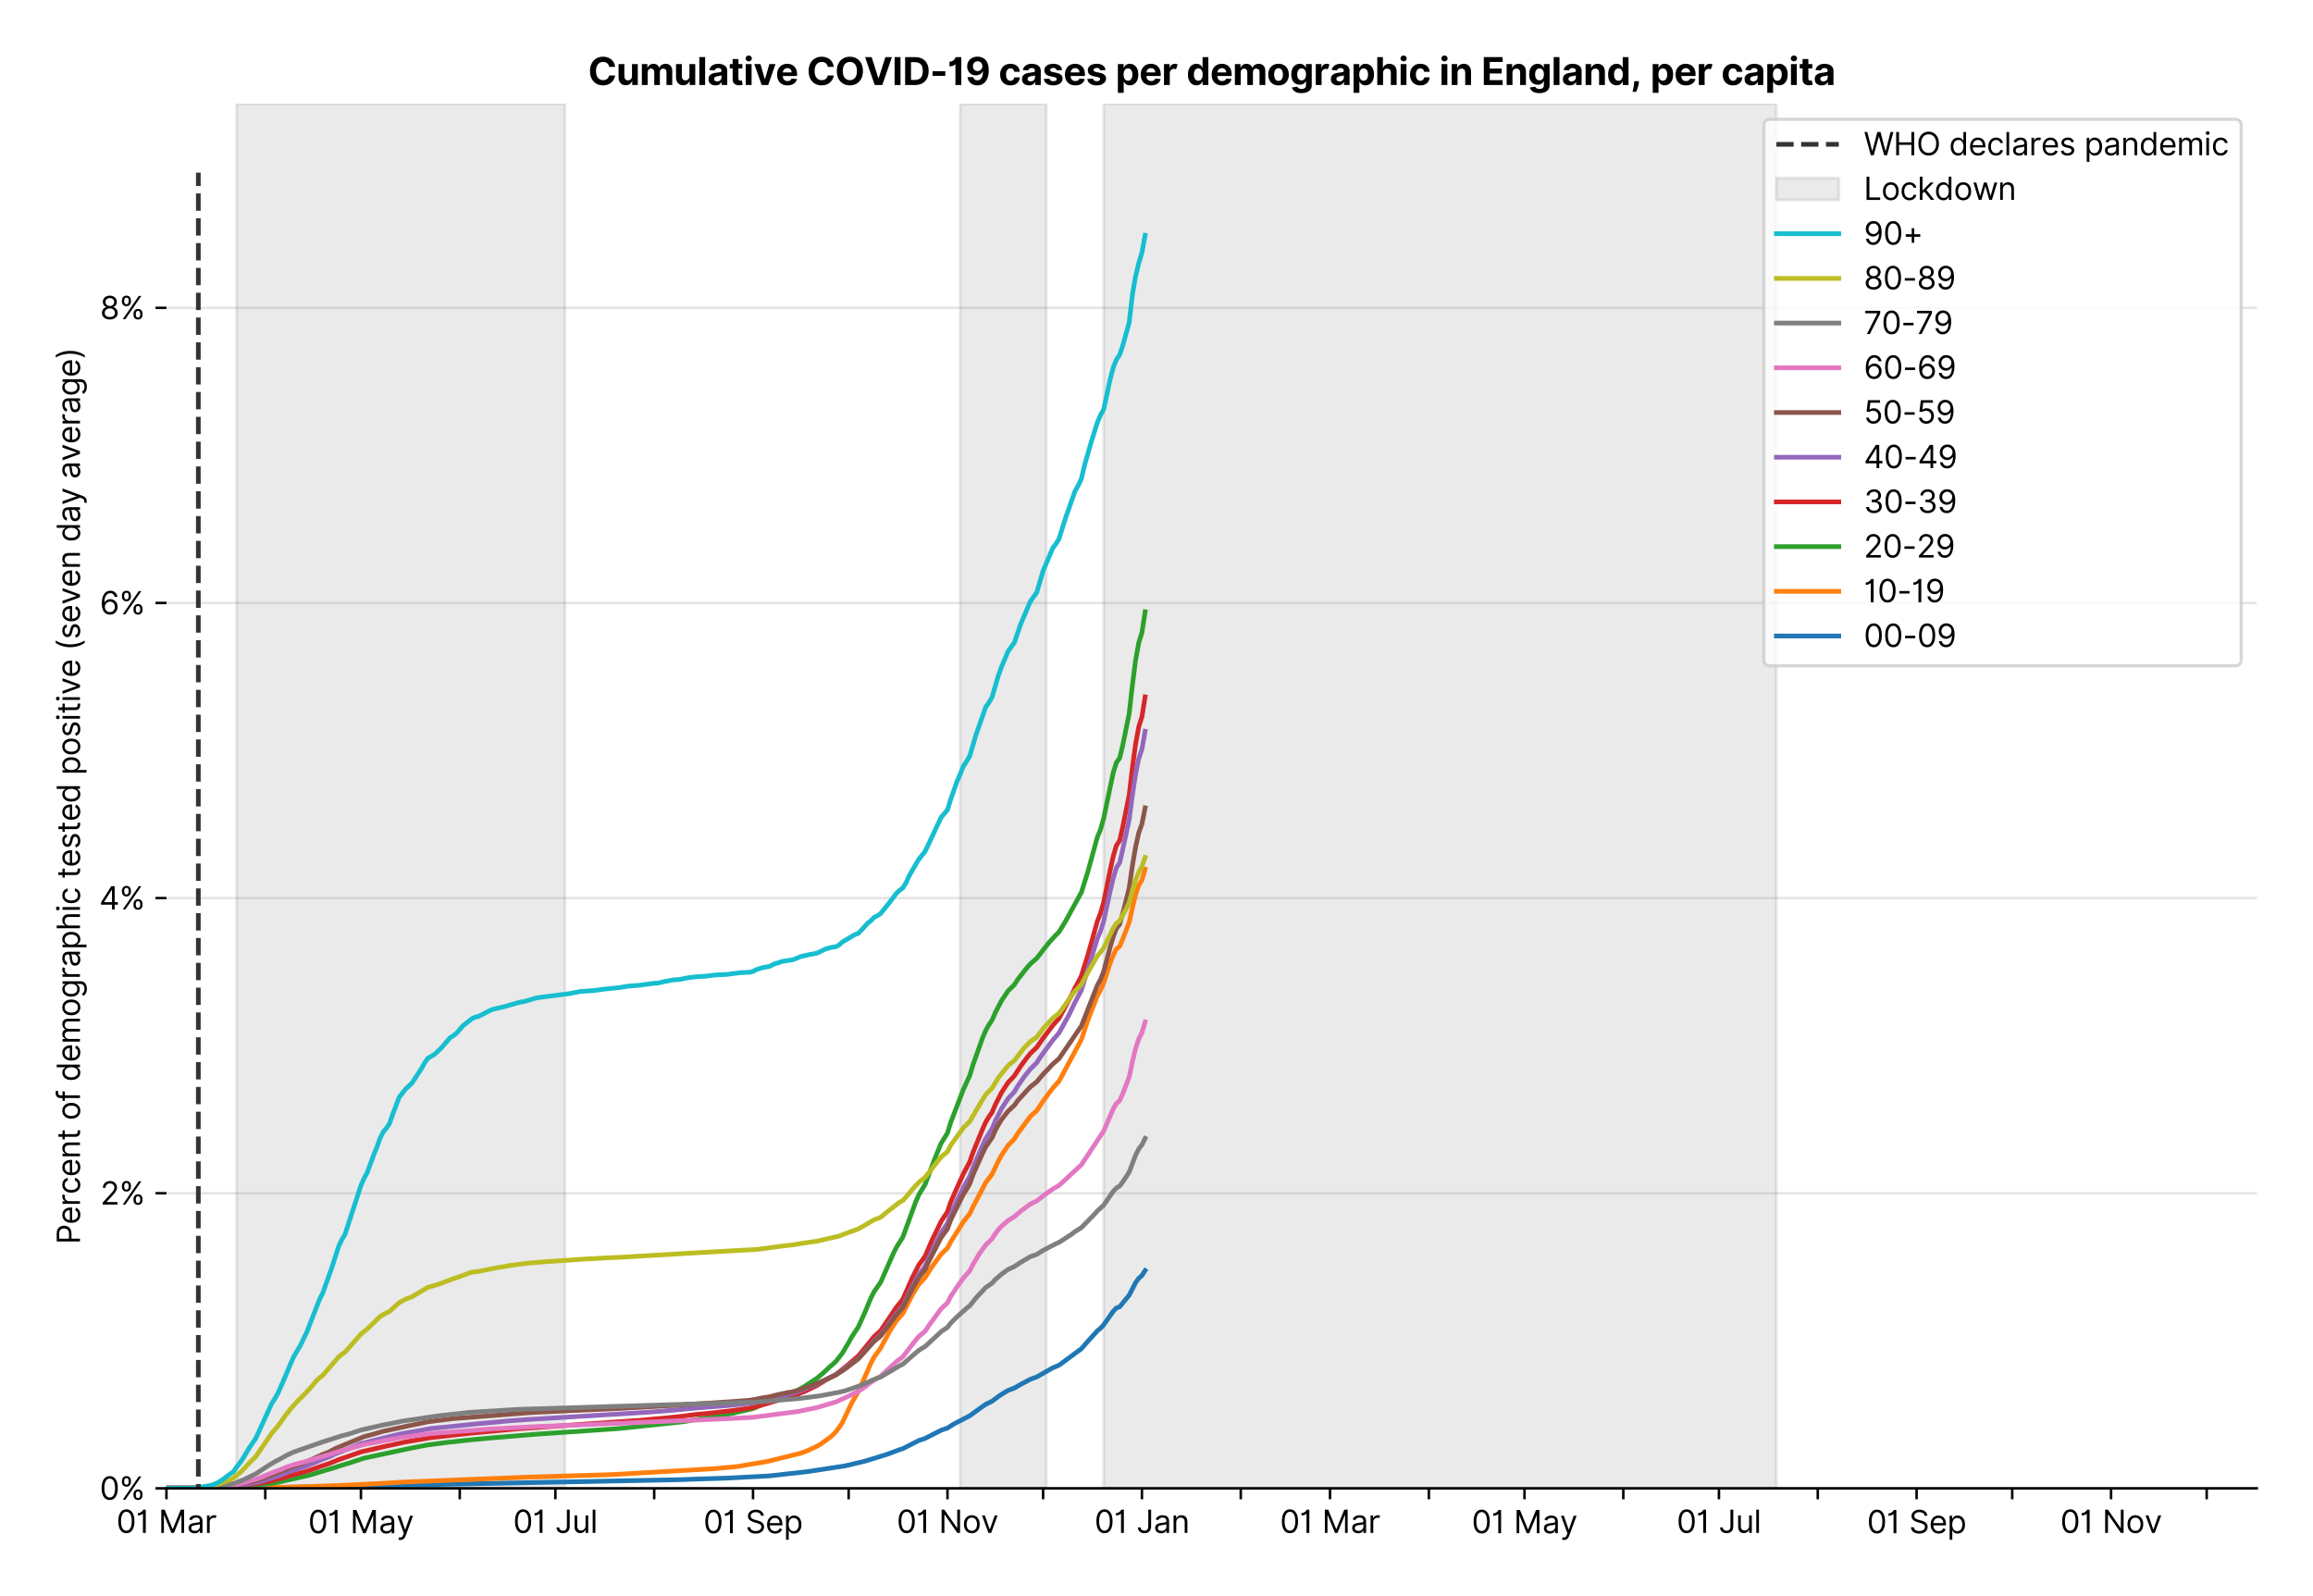 <?xml version="1.0" encoding="utf-8" standalone="no"?>
<!DOCTYPE svg PUBLIC "-//W3C//DTD SVG 1.1//EN"
  "http://www.w3.org/Graphics/SVG/1.1/DTD/svg11.dtd">
<svg xmlns:xlink="http://www.w3.org/1999/xlink" viewBox="0 0 740.919 511.234" xmlns="http://www.w3.org/2000/svg" version="1.1">
 <defs>
  <style type="text/css">*{stroke-linejoin: round; stroke-linecap: butt}</style>
 </defs>
 <g id="figure_1">
  <g id="patch_1">
   <path d="M -0 511.234 
L 740.919 511.234 
L 740.919 0 
L -0 0 
z
" style="fill: #ffffff"/>
  </g>
  <g id="axes_1">
   <g id="patch_2">
    <path d="M 53.319 476.745 
L 722.919 476.745 
L 722.919 33.225 
L 53.319 33.225 
z
" style="fill: #ffffff"/>
   </g>
   <g id="matplotlib.axis_1">
    <g id="xtick_1">
     <g id="line2d_1">
      <defs>
       <path id="mf96e8d0f33" d="M 0 0 
L 0 3.5 
" style="stroke: #000000; stroke-width: 0.8"/>
      </defs>
      <g>
       <use xlink:href="#mf96e8d0f33" x="53.319" y="476.745" style="stroke: #000000; stroke-width: 0.8"/>
      </g>
     </g>
     <g id="text_1">
      <!-- 01 Mar -->
      <g transform="translate(37.282 491.018)scale(0.1 -0.1)">
       <defs>
        <path id="Inter-Regular-30" d="M 2000 -64 
Q 1230 -64 806 561 
Q 382 1186 382 2327 
Q 382 3459 809 4088 
Q 1236 4718 2000 4718 
Q 2764 4718 3191 4088 
Q 3618 3459 3618 2327 
Q 3618 1186 3194 561 
Q 2771 -64 2000 -64 
z
M 2000 436 
Q 2509 436 2791 927 
Q 3073 1418 3073 2327 
Q 3073 3234 2789 3730 
Q 2505 4227 2000 4227 
Q 1496 4227 1211 3730 
Q 927 3234 927 2327 
Q 927 1418 1210 927 
Q 1493 436 2000 436 
z
" transform="scale(0.016)"/>
        <path id="Inter-Regular-31" d="M 1973 4655 
L 1973 0 
L 1409 0 
L 1409 3836 
L 1373 3836 
Q 1341 3773 1209 3692 
Q 1077 3611 868 3551 
Q 659 3491 391 3491 
L 391 3964 
Q 661 3964 859 4061 
Q 1057 4159 1190 4291 
Q 1323 4423 1392 4529 
Q 1461 4636 1473 4655 
L 1973 4655 
z
" transform="scale(0.016)"/>
        <path id="Inter-Regular-20" transform="scale(0.016)"/>
        <path id="Inter-Regular-4d" d="M 564 4655 
L 1236 4655 
L 2818 791 
L 2873 791 
L 4455 4655 
L 5127 4655 
L 5127 0 
L 4600 0 
L 4600 3536 
L 4555 3536 
L 3100 0 
L 2591 0 
L 1136 3536 
L 1091 3536 
L 1091 0 
L 564 0 
L 564 4655 
z
" transform="scale(0.016)"/>
        <path id="Inter-Regular-61" d="M 1518 -82 
Q 1186 -82 916 44 
Q 646 170 486 410 
Q 327 650 327 991 
Q 327 1291 445 1478 
Q 564 1666 761 1773 
Q 959 1880 1199 1933 
Q 1439 1986 1682 2018 
Q 2000 2059 2199 2080 
Q 2398 2102 2490 2154 
Q 2582 2207 2582 2336 
L 2582 2355 
Q 2582 2691 2399 2877 
Q 2216 3064 1846 3064 
Q 1461 3064 1243 2895 
Q 1025 2727 936 2536 
L 427 2718 
Q 564 3036 792 3214 
Q 1021 3393 1292 3464 
Q 1564 3536 1827 3536 
Q 1996 3536 2215 3496 
Q 2434 3457 2640 3334 
Q 2846 3211 2982 2963 
Q 3118 2716 3118 2300 
L 3118 0 
L 2582 0 
L 2582 473 
L 2555 473 
Q 2500 359 2373 229 
Q 2246 100 2034 9 
Q 1823 -82 1518 -82 
z
M 1600 400 
Q 1918 400 2137 525 
Q 2357 650 2469 847 
Q 2582 1045 2582 1264 
L 2582 1755 
Q 2548 1714 2433 1681 
Q 2318 1648 2169 1624 
Q 2021 1600 1881 1583 
Q 1741 1566 1655 1555 
Q 1446 1527 1265 1467 
Q 1084 1407 974 1287 
Q 864 1168 864 964 
Q 864 684 1072 542 
Q 1280 400 1600 400 
z
" transform="scale(0.016)"/>
        <path id="Inter-Regular-72" d="M 491 0 
L 491 3491 
L 1009 3491 
L 1009 2964 
L 1046 2964 
Q 1139 3223 1389 3384 
Q 1639 3545 1955 3545 
Q 2100 3545 2209 3511 
Q 2318 3477 2400 3418 
L 2218 2964 
Q 2161 2993 2085 3010 
Q 2009 3027 1909 3027 
Q 1527 3027 1277 2794 
Q 1027 2561 1027 2209 
L 1027 0 
L 491 0 
z
" transform="scale(0.016)"/>
       </defs>
       <use xlink:href="#Inter-Regular-30"/>
       <use xlink:href="#Inter-Regular-31" x="62.5"/>
       <use xlink:href="#Inter-Regular-20" x="106.676"/>
       <use xlink:href="#Inter-Regular-4d" x="134.801"/>
       <use xlink:href="#Inter-Regular-61" x="225.994"/>
       <use xlink:href="#Inter-Regular-72" x="282.386"/>
      </g>
     </g>
    </g>
    <g id="xtick_2">
     <g id="line2d_2">
      <g>
       <use xlink:href="#mf96e8d0f33" x="84.975" y="476.745" style="stroke: #000000; stroke-width: 0.8"/>
      </g>
     </g>
    </g>
    <g id="xtick_3">
     <g id="line2d_3">
      <g>
       <use xlink:href="#mf96e8d0f33" x="115.61" y="476.745" style="stroke: #000000; stroke-width: 0.8"/>
      </g>
     </g>
     <g id="text_2">
      <!-- 01 May -->
      <g transform="translate(98.707 491.117)scale(0.1 -0.1)">
       <defs>
        <path id="Inter-Regular-79" d="M 818 -1355 
Q 682 -1355 575 -1333 
Q 468 -1311 427 -1291 
L 564 -818 
Q 857 -893 1053 -814 
Q 1250 -736 1391 -345 
L 1509 -18 
L 218 3491 
L 800 3491 
L 1764 709 
L 1800 709 
L 2764 3491 
L 3346 3491 
L 1846 -564 
Q 1550 -1355 818 -1355 
z
" transform="scale(0.016)"/>
       </defs>
       <use xlink:href="#Inter-Regular-30"/>
       <use xlink:href="#Inter-Regular-31" x="62.5"/>
       <use xlink:href="#Inter-Regular-20" x="106.676"/>
       <use xlink:href="#Inter-Regular-4d" x="134.801"/>
       <use xlink:href="#Inter-Regular-61" x="225.994"/>
       <use xlink:href="#Inter-Regular-79" x="282.386"/>
      </g>
     </g>
    </g>
    <g id="xtick_4">
     <g id="line2d_4">
      <g>
       <use xlink:href="#mf96e8d0f33" x="147.266" y="476.745" style="stroke: #000000; stroke-width: 0.8"/>
      </g>
     </g>
    </g>
    <g id="xtick_5">
     <g id="line2d_5">
      <g>
       <use xlink:href="#mf96e8d0f33" x="177.901" y="476.745" style="stroke: #000000; stroke-width: 0.8"/>
      </g>
     </g>
     <g id="text_3">
      <!-- 01 Jul -->
      <g transform="translate(164.357 491.018)scale(0.1 -0.1)">
       <defs>
        <path id="Inter-Regular-4a" d="M 2346 4655 
L 2909 4655 
L 2909 1327 
Q 2909 657 2549 296 
Q 2189 -64 1582 -64 
Q 1200 -64 902 76 
Q 605 216 434 475 
Q 264 734 264 1091 
L 818 1091 
Q 818 795 1034 615 
Q 1250 436 1582 436 
Q 1948 436 2147 664 
Q 2346 893 2346 1327 
L 2346 4655 
z
" transform="scale(0.016)"/>
        <path id="Inter-Regular-75" d="M 2691 1427 
L 2691 3491 
L 3227 3491 
L 3227 0 
L 2691 0 
L 2691 591 
L 2655 591 
Q 2532 325 2273 140 
Q 2014 -45 1618 -45 
Q 1127 -45 809 280 
Q 491 605 491 1273 
L 491 3491 
L 1027 3491 
L 1027 1309 
Q 1027 927 1242 700 
Q 1457 473 1791 473 
Q 1991 473 2199 575 
Q 2407 677 2549 888 
Q 2691 1100 2691 1427 
z
" transform="scale(0.016)"/>
        <path id="Inter-Regular-6c" d="M 1027 4655 
L 1027 0 
L 491 0 
L 491 4655 
L 1027 4655 
z
" transform="scale(0.016)"/>
       </defs>
       <use xlink:href="#Inter-Regular-30"/>
       <use xlink:href="#Inter-Regular-31" x="62.5"/>
       <use xlink:href="#Inter-Regular-20" x="106.676"/>
       <use xlink:href="#Inter-Regular-4a" x="134.801"/>
       <use xlink:href="#Inter-Regular-75" x="189.063"/>
       <use xlink:href="#Inter-Regular-6c" x="247.159"/>
      </g>
     </g>
    </g>
    <g id="xtick_6">
     <g id="line2d_6">
      <g>
       <use xlink:href="#mf96e8d0f33" x="209.557" y="476.745" style="stroke: #000000; stroke-width: 0.8"/>
      </g>
     </g>
    </g>
    <g id="xtick_7">
     <g id="line2d_7">
      <g>
       <use xlink:href="#mf96e8d0f33" x="241.214" y="476.745" style="stroke: #000000; stroke-width: 0.8"/>
      </g>
     </g>
     <g id="text_4">
      <!-- 01 Sep -->
      <g transform="translate(225.326 491.117)scale(0.1 -0.1)">
       <defs>
        <path id="Inter-Regular-53" d="M 3109 3491 
Q 3068 3836 2777 4027 
Q 2486 4218 2064 4218 
Q 1600 4218 1318 3999 
Q 1036 3780 1036 3445 
Q 1036 3195 1189 3042 
Q 1343 2889 1553 2803 
Q 1764 2718 1936 2673 
L 2409 2545 
Q 2591 2498 2815 2414 
Q 3039 2330 3244 2185 
Q 3450 2041 3584 1816 
Q 3718 1591 3718 1264 
Q 3718 886 3521 581 
Q 3325 277 2949 97 
Q 2573 -82 2036 -82 
Q 1286 -82 845 272 
Q 405 627 364 1200 
L 946 1200 
Q 968 936 1124 764 
Q 1280 593 1519 510 
Q 1759 427 2036 427 
Q 2359 427 2616 533 
Q 2873 639 3023 828 
Q 3173 1018 3173 1273 
Q 3173 1505 3043 1650 
Q 2914 1795 2702 1886 
Q 2491 1977 2246 2045 
L 1673 2209 
Q 1127 2366 809 2657 
Q 491 2948 491 3418 
Q 491 3809 703 4101 
Q 916 4393 1276 4555 
Q 1636 4718 2082 4718 
Q 2532 4718 2882 4558 
Q 3232 4398 3437 4120 
Q 3643 3843 3655 3491 
L 3109 3491 
z
" transform="scale(0.016)"/>
        <path id="Inter-Regular-65" d="M 1955 -73 
Q 1450 -73 1085 151 
Q 721 375 524 778 
Q 327 1182 327 1718 
Q 327 2255 524 2665 
Q 721 3075 1074 3305 
Q 1427 3536 1900 3536 
Q 2173 3536 2439 3445 
Q 2705 3355 2923 3151 
Q 3141 2948 3270 2614 
Q 3400 2280 3400 1791 
L 3400 1564 
L 866 1564 
Q 884 1005 1183 707 
Q 1482 409 1955 409 
Q 2271 409 2498 545 
Q 2725 682 2827 955 
L 3346 809 
Q 3223 414 2854 170 
Q 2486 -73 1955 -73 
z
M 866 2027 
L 2855 2027 
Q 2855 2470 2595 2762 
Q 2336 3055 1900 3055 
Q 1593 3055 1368 2911 
Q 1143 2768 1013 2533 
Q 884 2298 866 2027 
z
" transform="scale(0.016)"/>
        <path id="Inter-Regular-70" d="M 491 -1309 
L 491 3491 
L 1009 3491 
L 1009 2936 
L 1073 2936 
Q 1132 3027 1237 3169 
Q 1343 3311 1542 3423 
Q 1741 3536 2082 3536 
Q 2523 3536 2859 3315 
Q 3196 3095 3384 2690 
Q 3573 2286 3573 1736 
Q 3573 1182 3384 776 
Q 3196 370 2861 148 
Q 2527 -73 2091 -73 
Q 1755 -73 1552 39 
Q 1350 152 1241 296 
Q 1132 441 1073 536 
L 1027 536 
L 1027 -1309 
L 491 -1309 
z
M 1018 1745 
Q 1018 1152 1276 780 
Q 1534 409 2018 409 
Q 2355 409 2581 587 
Q 2807 766 2921 1069 
Q 3036 1373 3036 1745 
Q 3036 2114 2923 2410 
Q 2811 2707 2585 2881 
Q 2359 3055 2018 3055 
Q 1527 3055 1272 2693 
Q 1018 2332 1018 1745 
z
" transform="scale(0.016)"/>
       </defs>
       <use xlink:href="#Inter-Regular-30"/>
       <use xlink:href="#Inter-Regular-31" x="62.5"/>
       <use xlink:href="#Inter-Regular-20" x="106.676"/>
       <use xlink:href="#Inter-Regular-53" x="134.801"/>
       <use xlink:href="#Inter-Regular-65" x="198.58"/>
       <use xlink:href="#Inter-Regular-70" x="256.818"/>
      </g>
     </g>
    </g>
    <g id="xtick_8">
     <g id="line2d_8">
      <g>
       <use xlink:href="#mf96e8d0f33" x="271.849" y="476.745" style="stroke: #000000; stroke-width: 0.8"/>
      </g>
     </g>
    </g>
    <g id="xtick_9">
     <g id="line2d_9">
      <g>
       <use xlink:href="#mf96e8d0f33" x="303.505" y="476.745" style="stroke: #000000; stroke-width: 0.8"/>
      </g>
     </g>
     <g id="text_5">
      <!-- 01 Nov -->
      <g transform="translate(287.234 491.018)scale(0.1 -0.1)">
       <defs>
        <path id="Inter-Regular-4e" d="M 4255 4655 
L 4255 0 
L 3709 0 
L 1173 3655 
L 1127 3655 
L 1127 0 
L 564 0 
L 564 4655 
L 1109 4655 
L 3655 991 
L 3700 991 
L 3700 4655 
L 4255 4655 
z
" transform="scale(0.016)"/>
        <path id="Inter-Regular-6f" d="M 1909 -73 
Q 1436 -73 1080 152 
Q 725 377 526 781 
Q 327 1186 327 1727 
Q 327 2273 526 2679 
Q 725 3086 1080 3311 
Q 1436 3536 1909 3536 
Q 2382 3536 2737 3311 
Q 3093 3086 3292 2679 
Q 3491 2273 3491 1727 
Q 3491 1186 3292 781 
Q 3093 377 2737 152 
Q 2382 -73 1909 -73 
z
M 1909 409 
Q 2268 409 2500 593 
Q 2732 777 2843 1077 
Q 2955 1377 2955 1727 
Q 2955 2077 2843 2379 
Q 2732 2682 2500 2868 
Q 2268 3055 1909 3055 
Q 1550 3055 1318 2868 
Q 1086 2682 975 2379 
Q 864 2077 864 1727 
Q 864 1377 975 1077 
Q 1086 777 1318 593 
Q 1550 409 1909 409 
z
" transform="scale(0.016)"/>
        <path id="Inter-Regular-76" d="M 3346 3491 
L 2055 0 
L 1509 0 
L 218 3491 
L 800 3491 
L 1764 709 
L 1800 709 
L 2764 3491 
L 3346 3491 
z
" transform="scale(0.016)"/>
       </defs>
       <use xlink:href="#Inter-Regular-30"/>
       <use xlink:href="#Inter-Regular-31" x="62.5"/>
       <use xlink:href="#Inter-Regular-20" x="106.676"/>
       <use xlink:href="#Inter-Regular-4e" x="134.801"/>
       <use xlink:href="#Inter-Regular-6f" x="210.085"/>
       <use xlink:href="#Inter-Regular-76" x="269.744"/>
      </g>
     </g>
    </g>
    <g id="xtick_10">
     <g id="line2d_10">
      <g>
       <use xlink:href="#mf96e8d0f33" x="334.14" y="476.745" style="stroke: #000000; stroke-width: 0.8"/>
      </g>
     </g>
    </g>
    <g id="xtick_11">
     <g id="line2d_11">
      <g>
       <use xlink:href="#mf96e8d0f33" x="365.796" y="476.745" style="stroke: #000000; stroke-width: 0.8"/>
      </g>
     </g>
     <g id="text_6">
      <!-- 01 Jan -->
      <g transform="translate(350.597 491.018)scale(0.1 -0.1)">
       <defs>
        <path id="Inter-Regular-6e" d="M 1027 2100 
L 1027 0 
L 491 0 
L 491 3491 
L 1009 3491 
L 1009 2945 
L 1055 2945 
Q 1177 3211 1427 3373 
Q 1677 3536 2073 3536 
Q 2602 3536 2928 3211 
Q 3255 2886 3255 2218 
L 3255 0 
L 2718 0 
L 2718 2182 
Q 2718 2593 2504 2824 
Q 2291 3055 1918 3055 
Q 1534 3055 1280 2806 
Q 1027 2557 1027 2100 
z
" transform="scale(0.016)"/>
       </defs>
       <use xlink:href="#Inter-Regular-30"/>
       <use xlink:href="#Inter-Regular-31" x="62.5"/>
       <use xlink:href="#Inter-Regular-20" x="106.676"/>
       <use xlink:href="#Inter-Regular-4a" x="134.801"/>
       <use xlink:href="#Inter-Regular-61" x="189.063"/>
       <use xlink:href="#Inter-Regular-6e" x="245.455"/>
      </g>
     </g>
    </g>
    <g id="xtick_12">
     <g id="line2d_12">
      <g>
       <use xlink:href="#mf96e8d0f33" x="397.452" y="476.745" style="stroke: #000000; stroke-width: 0.8"/>
      </g>
     </g>
    </g>
    <g id="xtick_13">
     <g id="line2d_13">
      <g>
       <use xlink:href="#mf96e8d0f33" x="426.045" y="476.745" style="stroke: #000000; stroke-width: 0.8"/>
      </g>
     </g>
     <g id="text_7">
      <!-- 01 Mar -->
      <g transform="translate(410.008 491.018)scale(0.1 -0.1)">
       <use xlink:href="#Inter-Regular-30"/>
       <use xlink:href="#Inter-Regular-31" x="62.5"/>
       <use xlink:href="#Inter-Regular-20" x="106.676"/>
       <use xlink:href="#Inter-Regular-4d" x="134.801"/>
       <use xlink:href="#Inter-Regular-61" x="225.994"/>
       <use xlink:href="#Inter-Regular-72" x="282.386"/>
      </g>
     </g>
    </g>
    <g id="xtick_14">
     <g id="line2d_14">
      <g>
       <use xlink:href="#mf96e8d0f33" x="457.701" y="476.745" style="stroke: #000000; stroke-width: 0.8"/>
      </g>
     </g>
    </g>
    <g id="xtick_15">
     <g id="line2d_15">
      <g>
       <use xlink:href="#mf96e8d0f33" x="488.336" y="476.745" style="stroke: #000000; stroke-width: 0.8"/>
      </g>
     </g>
     <g id="text_8">
      <!-- 01 May -->
      <g transform="translate(471.433 491.117)scale(0.1 -0.1)">
       <use xlink:href="#Inter-Regular-30"/>
       <use xlink:href="#Inter-Regular-31" x="62.5"/>
       <use xlink:href="#Inter-Regular-20" x="106.676"/>
       <use xlink:href="#Inter-Regular-4d" x="134.801"/>
       <use xlink:href="#Inter-Regular-61" x="225.994"/>
       <use xlink:href="#Inter-Regular-79" x="282.386"/>
      </g>
     </g>
    </g>
    <g id="xtick_16">
     <g id="line2d_16">
      <g>
       <use xlink:href="#mf96e8d0f33" x="519.992" y="476.745" style="stroke: #000000; stroke-width: 0.8"/>
      </g>
     </g>
    </g>
    <g id="xtick_17">
     <g id="line2d_17">
      <g>
       <use xlink:href="#mf96e8d0f33" x="550.627" y="476.745" style="stroke: #000000; stroke-width: 0.8"/>
      </g>
     </g>
     <g id="text_9">
      <!-- 01 Jul -->
      <g transform="translate(537.084 491.018)scale(0.1 -0.1)">
       <use xlink:href="#Inter-Regular-30"/>
       <use xlink:href="#Inter-Regular-31" x="62.5"/>
       <use xlink:href="#Inter-Regular-20" x="106.676"/>
       <use xlink:href="#Inter-Regular-4a" x="134.801"/>
       <use xlink:href="#Inter-Regular-75" x="189.063"/>
       <use xlink:href="#Inter-Regular-6c" x="247.159"/>
      </g>
     </g>
    </g>
    <g id="xtick_18">
     <g id="line2d_18">
      <g>
       <use xlink:href="#mf96e8d0f33" x="582.284" y="476.745" style="stroke: #000000; stroke-width: 0.8"/>
      </g>
     </g>
    </g>
    <g id="xtick_19">
     <g id="line2d_19">
      <g>
       <use xlink:href="#mf96e8d0f33" x="613.94" y="476.745" style="stroke: #000000; stroke-width: 0.8"/>
      </g>
     </g>
     <g id="text_10">
      <!-- 01 Sep -->
      <g transform="translate(598.052 491.117)scale(0.1 -0.1)">
       <use xlink:href="#Inter-Regular-30"/>
       <use xlink:href="#Inter-Regular-31" x="62.5"/>
       <use xlink:href="#Inter-Regular-20" x="106.676"/>
       <use xlink:href="#Inter-Regular-53" x="134.801"/>
       <use xlink:href="#Inter-Regular-65" x="198.58"/>
       <use xlink:href="#Inter-Regular-70" x="256.818"/>
      </g>
     </g>
    </g>
    <g id="xtick_20">
     <g id="line2d_20">
      <g>
       <use xlink:href="#mf96e8d0f33" x="644.575" y="476.745" style="stroke: #000000; stroke-width: 0.8"/>
      </g>
     </g>
    </g>
    <g id="xtick_21">
     <g id="line2d_21">
      <g>
       <use xlink:href="#mf96e8d0f33" x="676.231" y="476.745" style="stroke: #000000; stroke-width: 0.8"/>
      </g>
     </g>
     <g id="text_11">
      <!-- 01 Nov -->
      <g transform="translate(659.96 491.018)scale(0.1 -0.1)">
       <use xlink:href="#Inter-Regular-30"/>
       <use xlink:href="#Inter-Regular-31" x="62.5"/>
       <use xlink:href="#Inter-Regular-20" x="106.676"/>
       <use xlink:href="#Inter-Regular-4e" x="134.801"/>
       <use xlink:href="#Inter-Regular-6f" x="210.085"/>
       <use xlink:href="#Inter-Regular-76" x="269.744"/>
      </g>
     </g>
    </g>
    <g id="xtick_22">
     <g id="line2d_22">
      <g>
       <use xlink:href="#mf96e8d0f33" x="706.866" y="476.745" style="stroke: #000000; stroke-width: 0.8"/>
      </g>
     </g>
    </g>
   </g>
   <g id="matplotlib.axis_2">
    <g id="ytick_1">
     <g id="line2d_23">
      <path d="M 53.319 476.745 
L 722.919 476.745 
" clip-path="url(#pe4a533bd7d)" style="fill: none; stroke: #e5e5e5; stroke-width: 0.8; stroke-linecap: square"/>
     </g>
     <g id="line2d_24">
      <defs>
       <path id="m4e6a503e00" d="M 0 0 
L -3.5 0 
" style="stroke: #000000; stroke-width: 0.8"/>
      </defs>
      <g>
       <use xlink:href="#m4e6a503e00" x="53.319" y="476.745" style="stroke: #000000; stroke-width: 0.8"/>
      </g>
     </g>
     <g id="text_12">
      <!-- 0% -->
      <g transform="translate(31.944 480.382)scale(0.1 -0.1)">
       <defs>
        <path id="Inter-Regular-25" d="M 2855 873 
L 2855 1118 
Q 2855 1373 2960 1585 
Q 3066 1798 3269 1926 
Q 3473 2055 3764 2055 
Q 4059 2055 4259 1926 
Q 4459 1798 4561 1585 
Q 4664 1373 4664 1118 
L 4664 873 
Q 4664 618 4560 405 
Q 4457 193 4256 64 
Q 4055 -64 3764 -64 
Q 3468 -64 3266 64 
Q 3064 193 2959 405 
Q 2855 618 2855 873 
z
M 536 3536 
L 536 3782 
Q 536 4036 642 4248 
Q 748 4461 951 4589 
Q 1155 4718 1446 4718 
Q 1741 4718 1941 4589 
Q 2141 4461 2243 4248 
Q 2346 4036 2346 3782 
L 2346 3536 
Q 2346 3282 2242 3069 
Q 2139 2857 1937 2728 
Q 1736 2600 1446 2600 
Q 1150 2600 948 2728 
Q 746 2857 641 3069 
Q 536 3282 536 3536 
z
M 709 0 
L 3909 4655 
L 4427 4655 
L 1227 0 
L 709 0 
z
M 3318 1118 
L 3318 873 
Q 3318 661 3418 494 
Q 3518 327 3764 327 
Q 4002 327 4101 494 
Q 4200 661 4200 873 
L 4200 1118 
Q 4200 1330 4104 1497 
Q 4009 1664 3764 1664 
Q 3525 1664 3421 1497 
Q 3318 1330 3318 1118 
z
M 1000 3782 
L 1000 3536 
Q 1000 3325 1100 3158 
Q 1200 2991 1446 2991 
Q 1684 2991 1783 3158 
Q 1882 3325 1882 3536 
L 1882 3782 
Q 1882 3993 1786 4160 
Q 1691 4327 1446 4327 
Q 1207 4327 1103 4160 
Q 1000 3993 1000 3782 
z
" transform="scale(0.016)"/>
       </defs>
       <use xlink:href="#Inter-Regular-30"/>
       <use xlink:href="#Inter-Regular-25" x="62.5"/>
      </g>
     </g>
    </g>
    <g id="ytick_2">
     <g id="line2d_25">
      <path d="M 53.319 382.211 
L 722.919 382.211 
" clip-path="url(#pe4a533bd7d)" style="fill: none; stroke: #e5e5e5; stroke-width: 0.8; stroke-linecap: square"/>
     </g>
     <g id="line2d_26">
      <g>
       <use xlink:href="#m4e6a503e00" x="53.319" y="382.211" style="stroke: #000000; stroke-width: 0.8"/>
      </g>
     </g>
     <g id="text_13">
      <!-- 2% -->
      <g transform="translate(32.142 385.848)scale(0.1 -0.1)">
       <defs>
        <path id="Inter-Regular-32" d="M 482 0 
L 482 409 
L 2018 2091 
Q 2289 2386 2464 2605 
Q 2639 2825 2724 3019 
Q 2809 3214 2809 3427 
Q 2809 3795 2553 4011 
Q 2298 4227 1918 4227 
Q 1514 4227 1275 3985 
Q 1036 3743 1036 3345 
L 500 3345 
Q 500 3755 688 4064 
Q 877 4373 1203 4545 
Q 1530 4718 1936 4718 
Q 2346 4718 2661 4545 
Q 2977 4373 3156 4079 
Q 3336 3786 3336 3427 
Q 3336 3170 3244 2926 
Q 3152 2682 2926 2383 
Q 2700 2084 2300 1655 
L 1255 536 
L 1255 500 
L 3418 500 
L 3418 0 
L 482 0 
z
" transform="scale(0.016)"/>
       </defs>
       <use xlink:href="#Inter-Regular-32"/>
       <use xlink:href="#Inter-Regular-25" x="60.511"/>
      </g>
     </g>
    </g>
    <g id="ytick_3">
     <g id="line2d_27">
      <path d="M 53.319 287.677 
L 722.919 287.677 
" clip-path="url(#pe4a533bd7d)" style="fill: none; stroke: #e5e5e5; stroke-width: 0.8; stroke-linecap: square"/>
     </g>
     <g id="line2d_28">
      <g>
       <use xlink:href="#m4e6a503e00" x="53.319" y="287.677" style="stroke: #000000; stroke-width: 0.8"/>
      </g>
     </g>
     <g id="text_14">
      <!-- 4% -->
      <g transform="translate(31.773 291.313)scale(0.1 -0.1)">
       <defs>
        <path id="Inter-Regular-34" d="M 373 955 
L 373 1418 
L 2418 4655 
L 3100 4655 
L 3100 1455 
L 3736 1455 
L 3736 955 
L 3100 955 
L 3100 0 
L 2564 0 
L 2564 955 
L 373 955 
z
M 2564 1455 
L 2564 3936 
L 2527 3936 
L 982 1491 
L 982 1455 
L 2564 1455 
z
" transform="scale(0.016)"/>
       </defs>
       <use xlink:href="#Inter-Regular-34"/>
       <use xlink:href="#Inter-Regular-25" x="64.205"/>
      </g>
     </g>
    </g>
    <g id="ytick_4">
     <g id="line2d_29">
      <path d="M 53.319 193.142 
L 722.919 193.142 
" clip-path="url(#pe4a533bd7d)" style="fill: none; stroke: #e5e5e5; stroke-width: 0.8; stroke-linecap: square"/>
     </g>
     <g id="line2d_30">
      <g>
       <use xlink:href="#m4e6a503e00" x="53.319" y="193.142" style="stroke: #000000; stroke-width: 0.8"/>
      </g>
     </g>
     <g id="text_15">
      <!-- 6% -->
      <g transform="translate(31.958 196.779)scale(0.1 -0.1)">
       <defs>
        <path id="Inter-Regular-36" d="M 2027 -64 
Q 1741 -59 1454 45 
Q 1168 150 932 399 
Q 696 648 552 1074 
Q 409 1500 409 2145 
Q 409 3386 861 4056 
Q 1314 4727 2100 4727 
Q 2686 4727 3073 4384 
Q 3461 4041 3546 3491 
L 2991 3491 
Q 2914 3811 2691 4019 
Q 2468 4227 2100 4227 
Q 1559 4227 1249 3755 
Q 939 3284 936 2427 
L 973 2427 
Q 1164 2716 1461 2880 
Q 1759 3045 2118 3045 
Q 2518 3045 2850 2846 
Q 3182 2648 3382 2299 
Q 3582 1950 3582 1500 
Q 3582 1068 3389 710 
Q 3196 352 2847 142 
Q 2498 -68 2027 -64 
z
M 2027 436 
Q 2314 436 2542 579 
Q 2771 723 2903 964 
Q 3036 1205 3036 1500 
Q 3036 1789 2908 2026 
Q 2780 2264 2556 2404 
Q 2332 2545 2046 2545 
Q 1757 2545 1525 2397 
Q 1293 2250 1157 2010 
Q 1021 1770 1018 1491 
Q 1018 1214 1149 973 
Q 1280 732 1508 584 
Q 1736 436 2027 436 
z
" transform="scale(0.016)"/>
       </defs>
       <use xlink:href="#Inter-Regular-36"/>
       <use xlink:href="#Inter-Regular-25" x="62.358"/>
      </g>
     </g>
    </g>
    <g id="ytick_5">
     <g id="line2d_31">
      <path d="M 53.319 98.608 
L 722.919 98.608 
" clip-path="url(#pe4a533bd7d)" style="fill: none; stroke: #e5e5e5; stroke-width: 0.8; stroke-linecap: square"/>
     </g>
     <g id="line2d_32">
      <g>
       <use xlink:href="#m4e6a503e00" x="53.319" y="98.608" style="stroke: #000000; stroke-width: 0.8"/>
      </g>
     </g>
     <g id="text_16">
      <!-- 8% -->
      <g transform="translate(32.028 102.245)scale(0.1 -0.1)">
       <defs>
        <path id="Inter-Regular-38" d="M 1973 -64 
Q 1505 -64 1147 103 
Q 789 270 589 564 
Q 389 859 391 1236 
Q 389 1532 507 1783 
Q 625 2034 830 2203 
Q 1036 2373 1291 2418 
L 1291 2445 
Q 957 2532 759 2821 
Q 561 3111 564 3482 
Q 561 3836 743 4115 
Q 925 4395 1244 4556 
Q 1564 4718 1973 4718 
Q 2377 4718 2695 4556 
Q 3014 4395 3197 4115 
Q 3380 3836 3382 3482 
Q 3380 3111 3181 2821 
Q 2982 2532 2655 2445 
L 2655 2418 
Q 2907 2373 3109 2203 
Q 3311 2034 3431 1783 
Q 3552 1532 3555 1236 
Q 3552 859 3351 564 
Q 3150 270 2794 103 
Q 2439 -64 1973 -64 
z
M 1973 436 
Q 2446 436 2722 662 
Q 2998 889 3000 1264 
Q 2998 1527 2864 1729 
Q 2730 1932 2499 2048 
Q 2268 2164 1973 2164 
Q 1675 2164 1442 2048 
Q 1209 1932 1076 1729 
Q 943 1527 946 1264 
Q 943 889 1218 662 
Q 1493 436 1973 436 
z
M 1973 2645 
Q 2348 2645 2591 2864 
Q 2834 3084 2836 3445 
Q 2834 3800 2596 4013 
Q 2359 4227 1973 4227 
Q 1582 4227 1344 4013 
Q 1107 3800 1109 3445 
Q 1107 3084 1349 2864 
Q 1591 2645 1973 2645 
z
" transform="scale(0.016)"/>
       </defs>
       <use xlink:href="#Inter-Regular-38"/>
       <use xlink:href="#Inter-Regular-25" x="61.648"/>
      </g>
     </g>
    </g>
    <g id="text_17">
     <!-- Percent of demographic tested positive (seven day average) -->
     <g transform="translate(25.614 398.573)rotate(-90)scale(0.1 -0.1)">
      <defs>
       <path id="Inter-Regular-50" d="M 564 0 
L 564 4655 
L 2136 4655 
Q 2684 4655 3033 4458 
Q 3382 4261 3550 3927 
Q 3718 3593 3718 3182 
Q 3718 2770 3551 2434 
Q 3384 2098 3036 1899 
Q 2689 1700 2146 1700 
L 1127 1700 
L 1127 0 
L 564 0 
z
M 1127 2200 
L 2127 2200 
Q 2689 2200 2926 2482 
Q 3164 2764 3164 3182 
Q 3164 3602 2925 3878 
Q 2686 4155 2118 4155 
L 1127 4155 
L 1127 2200 
z
" transform="scale(0.016)"/>
       <path id="Inter-Regular-63" d="M 1909 -73 
Q 1418 -73 1063 159 
Q 709 391 518 798 
Q 327 1205 327 1727 
Q 327 2259 524 2667 
Q 721 3075 1074 3305 
Q 1427 3536 1900 3536 
Q 2268 3536 2563 3400 
Q 2859 3264 3047 3018 
Q 3236 2773 3282 2445 
L 2746 2445 
Q 2684 2684 2474 2869 
Q 2264 3055 1909 3055 
Q 1439 3055 1151 2697 
Q 864 2339 864 1745 
Q 864 1139 1148 774 
Q 1432 409 1909 409 
Q 2223 409 2447 570 
Q 2671 732 2746 1018 
L 3282 1018 
Q 3236 709 3058 462 
Q 2880 216 2588 71 
Q 2296 -73 1909 -73 
z
" transform="scale(0.016)"/>
       <path id="Inter-Regular-74" d="M 2009 3491 
L 2009 3036 
L 1264 3036 
L 1264 1000 
Q 1264 773 1331 660 
Q 1398 548 1503 510 
Q 1609 473 1727 473 
Q 1816 473 1873 483 
Q 1930 493 1964 500 
L 2073 18 
Q 2018 -2 1920 -23 
Q 1823 -45 1673 -45 
Q 1446 -45 1228 52 
Q 1011 150 869 350 
Q 727 550 727 855 
L 727 3036 
L 200 3036 
L 200 3491 
L 727 3491 
L 727 4327 
L 1264 4327 
L 1264 3491 
L 2009 3491 
z
" transform="scale(0.016)"/>
       <path id="Inter-Regular-66" d="M 2046 3491 
L 2046 3036 
L 1264 3036 
L 1264 0 
L 727 0 
L 727 3036 
L 164 3036 
L 164 3491 
L 727 3491 
L 727 3973 
Q 727 4273 868 4473 
Q 1009 4673 1234 4773 
Q 1459 4873 1709 4873 
Q 1907 4873 2032 4841 
Q 2157 4809 2218 4782 
L 2064 4318 
Q 2023 4332 1951 4352 
Q 1880 4373 1764 4373 
Q 1498 4373 1381 4239 
Q 1264 4105 1264 3845 
L 1264 3491 
L 2046 3491 
z
" transform="scale(0.016)"/>
       <path id="Inter-Regular-64" d="M 1809 -73 
Q 1373 -73 1039 148 
Q 705 370 516 776 
Q 327 1182 327 1736 
Q 327 2286 516 2690 
Q 705 3095 1041 3315 
Q 1377 3536 1818 3536 
Q 2159 3536 2358 3423 
Q 2557 3311 2662 3169 
Q 2768 3027 2827 2936 
L 2873 2936 
L 2873 4655 
L 3409 4655 
L 3409 0 
L 2891 0 
L 2891 536 
L 2827 536 
Q 2768 441 2659 296 
Q 2550 152 2348 39 
Q 2146 -73 1809 -73 
z
M 1882 409 
Q 2366 409 2624 780 
Q 2882 1152 2882 1745 
Q 2882 2332 2627 2693 
Q 2373 3055 1882 3055 
Q 1541 3055 1315 2881 
Q 1089 2707 976 2410 
Q 864 2114 864 1745 
Q 864 1373 978 1069 
Q 1093 766 1319 587 
Q 1546 409 1882 409 
z
" transform="scale(0.016)"/>
       <path id="Inter-Regular-6d" d="M 491 0 
L 491 3491 
L 1009 3491 
L 1009 2945 
L 1055 2945 
Q 1164 3225 1407 3380 
Q 1650 3536 1991 3536 
Q 2336 3536 2567 3380 
Q 2798 3225 2927 2945 
L 2964 2945 
Q 3098 3216 3366 3376 
Q 3634 3536 4009 3536 
Q 4477 3536 4775 3244 
Q 5073 2952 5073 2336 
L 5073 0 
L 4536 0 
L 4536 2336 
Q 4536 2723 4325 2889 
Q 4114 3055 3827 3055 
Q 3459 3055 3257 2833 
Q 3055 2611 3055 2273 
L 3055 0 
L 2509 0 
L 2509 2391 
Q 2509 2689 2316 2872 
Q 2123 3055 1818 3055 
Q 1609 3055 1428 2943 
Q 1248 2832 1137 2635 
Q 1027 2439 1027 2182 
L 1027 0 
L 491 0 
z
" transform="scale(0.016)"/>
       <path id="Inter-Regular-67" d="M 1900 -1382 
Q 1316 -1382 976 -1169 
Q 636 -957 473 -682 
L 900 -382 
Q 973 -477 1084 -601 
Q 1196 -725 1390 -817 
Q 1584 -909 1900 -909 
Q 2323 -909 2598 -704 
Q 2873 -500 2873 -64 
L 2873 645 
L 2827 645 
Q 2768 550 2660 410 
Q 2552 270 2351 162 
Q 2150 55 1809 55 
Q 1386 55 1051 255 
Q 716 455 521 836 
Q 327 1218 327 1764 
Q 327 2300 516 2699 
Q 705 3098 1041 3317 
Q 1377 3536 1818 3536 
Q 2159 3536 2360 3423 
Q 2561 3311 2669 3169 
Q 2777 3027 2836 2936 
L 2891 2936 
L 2891 3491 
L 3409 3491 
L 3409 -100 
Q 3409 -550 3205 -833 
Q 3002 -1116 2660 -1249 
Q 2318 -1382 1900 -1382 
z
M 1882 536 
Q 2366 536 2624 864 
Q 2882 1193 2882 1773 
Q 2882 2339 2627 2697 
Q 2373 3055 1882 3055 
Q 1541 3055 1315 2882 
Q 1089 2709 976 2418 
Q 864 2127 864 1773 
Q 864 1227 1120 881 
Q 1377 536 1882 536 
z
" transform="scale(0.016)"/>
       <path id="Inter-Regular-68" d="M 1027 2100 
L 1027 0 
L 491 0 
L 491 4655 
L 1027 4655 
L 1027 2945 
L 1073 2945 
Q 1196 3216 1442 3376 
Q 1689 3536 2100 3536 
Q 2636 3536 2963 3213 
Q 3291 2891 3291 2218 
L 3291 0 
L 2755 0 
L 2755 2182 
Q 2755 2598 2540 2826 
Q 2325 3055 1946 3055 
Q 1548 3055 1287 2806 
Q 1027 2557 1027 2100 
z
" transform="scale(0.016)"/>
       <path id="Inter-Regular-69" d="M 491 0 
L 491 3491 
L 1027 3491 
L 1027 0 
L 491 0 
z
M 764 4073 
Q 607 4073 494 4179 
Q 382 4286 382 4436 
Q 382 4586 494 4693 
Q 607 4800 764 4800 
Q 921 4800 1033 4693 
Q 1146 4586 1146 4436 
Q 1146 4286 1033 4179 
Q 921 4073 764 4073 
z
" transform="scale(0.016)"/>
       <path id="Inter-Regular-73" d="M 2964 2709 
L 2482 2573 
Q 2411 2755 2245 2914 
Q 2080 3073 1727 3073 
Q 1407 3073 1194 2926 
Q 982 2780 982 2555 
Q 982 2355 1127 2239 
Q 1273 2123 1582 2045 
L 2100 1918 
Q 3027 1691 3027 973 
Q 3027 673 2855 436 
Q 2684 200 2377 63 
Q 2071 -73 1664 -73 
Q 1130 -73 780 159 
Q 430 391 336 836 
L 846 964 
Q 989 400 1655 400 
Q 2030 400 2251 560 
Q 2473 720 2473 945 
Q 2473 1316 1955 1436 
L 1373 1573 
Q 893 1686 669 1926 
Q 446 2166 446 2527 
Q 446 2823 613 3050 
Q 780 3277 1069 3406 
Q 1359 3536 1727 3536 
Q 2246 3536 2542 3309 
Q 2839 3082 2964 2709 
z
" transform="scale(0.016)"/>
       <path id="Inter-Regular-28" d="M 682 1964 
Q 682 2823 906 3544 
Q 1130 4266 1546 4873 
L 2018 4873 
Q 1800 4573 1623 4095 
Q 1446 3618 1341 3061 
Q 1236 2505 1236 1964 
Q 1236 1423 1341 866 
Q 1446 309 1623 -168 
Q 1800 -645 2018 -945 
L 1546 -945 
Q 1130 -339 906 383 
Q 682 1105 682 1964 
z
" transform="scale(0.016)"/>
       <path id="Inter-Regular-29" d="M 1638 1940 
Q 1638 1081 1414 359 
Q 1191 -362 775 -969 
L 302 -969 
Q 520 -669 697 -191 
Q 875 286 979 842 
Q 1084 1399 1084 1940 
Q 1084 2481 979 3038 
Q 875 3595 697 4072 
Q 520 4549 302 4849 
L 775 4849 
Q 1191 4243 1414 3521 
Q 1638 2799 1638 1940 
z
" transform="scale(0.016)"/>
      </defs>
      <use xlink:href="#Inter-Regular-50"/>
      <use xlink:href="#Inter-Regular-65" x="63.494"/>
      <use xlink:href="#Inter-Regular-72" x="121.733"/>
      <use xlink:href="#Inter-Regular-63" x="160.085"/>
      <use xlink:href="#Inter-Regular-65" x="215.909"/>
      <use xlink:href="#Inter-Regular-6e" x="274.148"/>
      <use xlink:href="#Inter-Regular-74" x="332.671"/>
      <use xlink:href="#Inter-Regular-20" x="369.034"/>
      <use xlink:href="#Inter-Regular-6f" x="397.159"/>
      <use xlink:href="#Inter-Regular-66" x="456.818"/>
      <use xlink:href="#Inter-Regular-20" x="492.898"/>
      <use xlink:href="#Inter-Regular-64" x="521.023"/>
      <use xlink:href="#Inter-Regular-65" x="583.097"/>
      <use xlink:href="#Inter-Regular-6d" x="641.335"/>
      <use xlink:href="#Inter-Regular-6f" x="728.267"/>
      <use xlink:href="#Inter-Regular-67" x="787.926"/>
      <use xlink:href="#Inter-Regular-72" x="848.864"/>
      <use xlink:href="#Inter-Regular-61" x="887.216"/>
      <use xlink:href="#Inter-Regular-70" x="943.608"/>
      <use xlink:href="#Inter-Regular-68" x="1004.546"/>
      <use xlink:href="#Inter-Regular-69" x="1063.637"/>
      <use xlink:href="#Inter-Regular-63" x="1087.358"/>
      <use xlink:href="#Inter-Regular-20" x="1143.182"/>
      <use xlink:href="#Inter-Regular-74" x="1171.307"/>
      <use xlink:href="#Inter-Regular-65" x="1207.671"/>
      <use xlink:href="#Inter-Regular-73" x="1265.909"/>
      <use xlink:href="#Inter-Regular-74" x="1318.182"/>
      <use xlink:href="#Inter-Regular-65" x="1354.546"/>
      <use xlink:href="#Inter-Regular-64" x="1412.784"/>
      <use xlink:href="#Inter-Regular-20" x="1474.858"/>
      <use xlink:href="#Inter-Regular-70" x="1502.983"/>
      <use xlink:href="#Inter-Regular-6f" x="1563.921"/>
      <use xlink:href="#Inter-Regular-73" x="1623.58"/>
      <use xlink:href="#Inter-Regular-69" x="1675.853"/>
      <use xlink:href="#Inter-Regular-74" x="1699.574"/>
      <use xlink:href="#Inter-Regular-69" x="1735.938"/>
      <use xlink:href="#Inter-Regular-76" x="1759.659"/>
      <use xlink:href="#Inter-Regular-65" x="1815.341"/>
      <use xlink:href="#Inter-Regular-20" x="1873.58"/>
      <use xlink:href="#Inter-Regular-28" x="1901.705"/>
      <use xlink:href="#Inter-Regular-73" x="1937.926"/>
      <use xlink:href="#Inter-Regular-65" x="1990.199"/>
      <use xlink:href="#Inter-Regular-76" x="2048.438"/>
      <use xlink:href="#Inter-Regular-65" x="2104.12"/>
      <use xlink:href="#Inter-Regular-6e" x="2162.358"/>
      <use xlink:href="#Inter-Regular-20" x="2220.881"/>
      <use xlink:href="#Inter-Regular-64" x="2249.006"/>
      <use xlink:href="#Inter-Regular-61" x="2311.08"/>
      <use xlink:href="#Inter-Regular-79" x="2367.472"/>
      <use xlink:href="#Inter-Regular-20" x="2423.154"/>
      <use xlink:href="#Inter-Regular-61" x="2451.279"/>
      <use xlink:href="#Inter-Regular-76" x="2507.671"/>
      <use xlink:href="#Inter-Regular-65" x="2563.353"/>
      <use xlink:href="#Inter-Regular-72" x="2621.591"/>
      <use xlink:href="#Inter-Regular-61" x="2659.944"/>
      <use xlink:href="#Inter-Regular-67" x="2716.336"/>
      <use xlink:href="#Inter-Regular-65" x="2777.273"/>
      <use xlink:href="#Inter-Regular-29" x="2835.512"/>
     </g>
    </g>
   </g>
   <g id="patch_3">
    <path d="M 75.784 476.745 
L 75.784 33.225 
L 180.965 33.225 
L 180.965 476.745 
z
" clip-path="url(#pe4a533bd7d)" style="fill: #777777; opacity: 0.15; stroke: #777777; stroke-linejoin: miter"/>
   </g>
   <g id="patch_4">
    <path d="M 307.589 476.745 
L 307.589 33.225 
L 335.161 33.225 
L 335.161 476.745 
z
" clip-path="url(#pe4a533bd7d)" style="fill: #777777; opacity: 0.15; stroke: #777777; stroke-linejoin: miter"/>
   </g>
   <g id="patch_5">
    <path d="M 353.542 476.745 
L 353.542 33.225 
L 569.008 33.225 
L 569.008 476.745 
z
" clip-path="url(#pe4a533bd7d)" style="fill: #777777; opacity: 0.15; stroke: #777777; stroke-linejoin: miter"/>
   </g>
   <g id="line2d_33">
    <path d="M 21.663 476.745 
L 77.827 476.635 
L 106.419 476.178 
L 217.727 473.972 
L 223.854 473.75 
L 232.023 473.508 
L 246.319 472.779 
L 252.446 472.081 
L 258.573 471.406 
L 270.827 469.526 
L 276.954 468.064 
L 284.103 465.871 
L 288.187 464.351 
L 289.208 464.036 
L 294.314 461.425 
L 296.357 460.747 
L 299.42 459.174 
L 301.462 458.13 
L 303.505 457.426 
L 305.547 456.139 
L 310.653 453.491 
L 313.716 451.265 
L 315.759 449.837 
L 317.801 448.832 
L 319.843 447.291 
L 321.886 445.973 
L 322.907 445.388 
L 324.949 444.597 
L 326.992 443.428 
L 330.055 441.802 
L 332.097 441.056 
L 336.182 438.73 
L 337.203 438.162 
L 339.246 437.3 
L 346.394 432.031 
L 348.436 429.683 
L 351.5 426.305 
L 352.521 425.475 
L 353.542 424.371 
L 356.606 420.021 
L 357.627 418.964 
L 358.648 418.62 
L 361.711 414.857 
L 363.754 410.871 
L 364.775 409.457 
L 365.796 408.564 
L 366.817 406.983 
L 366.817 406.983 
" clip-path="url(#pe4a533bd7d)" style="fill: none; stroke: #1f77b4; stroke-width: 1.5; stroke-linecap: square"/>
   </g>
   <g id="line2d_34">
    <path d="M 21.663 476.745 
L 76.806 476.643 
L 93.144 476.331 
L 108.462 475.841 
L 119.695 475.293 
L 128.885 474.751 
L 168.711 473.169 
L 188.113 472.586 
L 196.282 472.328 
L 228.96 470.434 
L 236.108 469.76 
L 245.298 468.229 
L 247.341 467.758 
L 256.531 465.486 
L 258.573 464.708 
L 261.637 463.298 
L 262.658 462.74 
L 265.722 460.55 
L 266.743 459.667 
L 267.764 458.605 
L 268.785 457.268 
L 269.806 455.725 
L 272.87 449.296 
L 274.912 445.812 
L 277.976 438.969 
L 278.997 436.574 
L 280.018 434.668 
L 282.06 431.853 
L 285.124 426.187 
L 287.166 423.028 
L 289.208 420.738 
L 292.272 414.738 
L 294.314 411.397 
L 296.357 409.223 
L 298.399 405.967 
L 301.462 401.743 
L 303.505 399.771 
L 304.526 397.826 
L 308.611 391.326 
L 310.653 388.762 
L 311.674 386.571 
L 315.759 378.803 
L 317.801 376.094 
L 319.843 371.816 
L 320.865 369.963 
L 322.907 366.897 
L 324.949 364.826 
L 325.97 363.119 
L 330.055 357.61 
L 332.097 355.764 
L 334.14 352.699 
L 337.203 348.563 
L 339.246 346.311 
L 346.394 332.995 
L 348.436 326.892 
L 350.478 321.638 
L 351.5 319.003 
L 352.521 317.169 
L 353.542 314.885 
L 355.584 308.639 
L 356.606 305.948 
L 357.627 303.94 
L 358.648 303.15 
L 359.669 300.722 
L 361.711 295.446 
L 362.733 290.765 
L 363.754 286.655 
L 364.775 283.572 
L 365.796 281.879 
L 366.817 278.386 
L 366.817 278.386 
" clip-path="url(#pe4a533bd7d)" style="fill: none; stroke: #ff7f0e; stroke-width: 1.5; stroke-linecap: square"/>
   </g>
   <g id="line2d_35">
    <path d="M 21.663 476.744 
L 63.53 476.638 
L 79.869 475.998 
L 83.954 475.607 
L 89.06 474.81 
L 99.271 472.496 
L 102.335 471.55 
L 106.419 470.334 
L 109.483 469.345 
L 111.525 468.754 
L 116.631 467.069 
L 130.927 464.019 
L 133.991 463.416 
L 137.054 462.843 
L 143.181 462.032 
L 151.351 461.161 
L 157.478 460.586 
L 171.774 459.411 
L 198.325 457.584 
L 218.748 455.425 
L 234.065 452.842 
L 241.214 451.208 
L 245.298 449.445 
L 246.319 449.104 
L 248.362 448.063 
L 251.425 446.675 
L 254.489 445.736 
L 255.51 445.328 
L 257.552 444.186 
L 261.637 441.518 
L 263.679 439.809 
L 265.722 437.889 
L 267.764 436.113 
L 269.806 433.47 
L 271.849 430.04 
L 272.87 428.194 
L 274.912 425.103 
L 276.954 420.604 
L 278.997 415.705 
L 280.018 413.699 
L 282.06 410.823 
L 286.145 401.546 
L 287.166 399.518 
L 289.208 396.277 
L 293.293 385.073 
L 294.314 382.739 
L 296.357 379.361 
L 299.42 371.204 
L 301.462 366.22 
L 303.505 362.936 
L 304.526 359.574 
L 308.611 348.926 
L 310.653 344.491 
L 311.674 341.066 
L 314.738 332.484 
L 315.759 330.077 
L 316.78 328.26 
L 317.801 326.754 
L 318.822 324.359 
L 320.865 320.46 
L 322.907 317.413 
L 324.949 315.399 
L 325.97 313.799 
L 329.034 309.877 
L 330.055 308.737 
L 332.097 306.972 
L 334.14 304.307 
L 336.182 301.748 
L 338.224 299.523 
L 339.246 298.503 
L 341.288 295.166 
L 345.373 287.691 
L 346.394 285.861 
L 348.436 279.354 
L 351.5 268.205 
L 352.521 265.723 
L 353.542 262.101 
L 356.606 247.492 
L 357.627 244.229 
L 358.648 242.865 
L 359.669 238.631 
L 361.711 228.583 
L 362.733 219.498 
L 363.754 211.522 
L 364.775 205.891 
L 365.796 202.635 
L 366.817 195.958 
L 366.817 195.958 
" clip-path="url(#pe4a533bd7d)" style="fill: none; stroke: #2ca02c; stroke-width: 1.5; stroke-linecap: square"/>
   </g>
   <g id="line2d_36">
    <path d="M 21.663 476.745 
L 62.509 476.669 
L 75.784 476.07 
L 82.933 475.213 
L 85.996 474.529 
L 91.102 473.263 
L 94.165 472.344 
L 98.25 471.275 
L 103.356 469.482 
L 105.398 468.824 
L 108.462 467.569 
L 113.568 465.802 
L 115.61 465.085 
L 123.779 463.198 
L 125.822 462.773 
L 129.906 461.883 
L 138.076 460.491 
L 151.351 459.012 
L 157.478 458.454 
L 165.647 457.671 
L 205.473 454.921 
L 208.536 454.612 
L 213.642 454.164 
L 216.706 453.855 
L 218.748 453.614 
L 222.833 453.089 
L 226.917 452.717 
L 231.002 452.245 
L 234.065 451.911 
L 241.214 450.876 
L 247.341 449.109 
L 252.446 447.536 
L 253.468 447.367 
L 257.552 445.812 
L 261.637 443.827 
L 264.7 441.958 
L 266.743 440.827 
L 267.764 440.313 
L 271.849 436.988 
L 273.891 435.224 
L 274.912 434.392 
L 276.954 431.9 
L 280.018 428.113 
L 282.06 426.288 
L 287.166 418.722 
L 289.208 416.171 
L 292.272 409.198 
L 294.314 405.213 
L 296.357 402.367 
L 298.399 397.594 
L 301.462 391.247 
L 303.505 388.13 
L 304.526 385.083 
L 306.568 380.443 
L 308.611 375.973 
L 310.653 372.12 
L 311.674 369.158 
L 314.738 361.7 
L 315.759 359.441 
L 316.78 357.73 
L 317.801 356.266 
L 318.822 353.867 
L 320.865 349.886 
L 322.907 346.775 
L 324.949 344.591 
L 326.992 341.459 
L 329.034 338.699 
L 330.055 337.446 
L 332.097 335.5 
L 334.14 332.561 
L 337.203 328.513 
L 339.246 326.197 
L 343.33 318.644 
L 344.351 316.419 
L 345.373 314.617 
L 346.394 312.58 
L 348.436 306.07 
L 351.5 295.148 
L 352.521 292.506 
L 353.542 289.007 
L 355.584 278.883 
L 356.606 274.277 
L 357.627 270.804 
L 358.648 269.279 
L 359.669 264.773 
L 361.711 254.66 
L 362.733 245.956 
L 363.754 238.413 
L 364.775 232.84 
L 365.796 229.565 
L 366.817 223.218 
L 366.817 223.218 
" clip-path="url(#pe4a533bd7d)" style="fill: none; stroke: #d62728; stroke-width: 1.5; stroke-linecap: square"/>
   </g>
   <g id="line2d_37">
    <path d="M 21.663 476.745 
L 62.509 476.656 
L 72.721 476.253 
L 75.784 475.953 
L 80.89 475.155 
L 82.933 474.718 
L 84.975 474.116 
L 88.038 473.115 
L 89.06 472.852 
L 93.144 471.198 
L 95.187 470.558 
L 98.25 469.571 
L 103.356 467.419 
L 105.398 466.674 
L 107.441 465.681 
L 109.483 464.916 
L 112.546 463.742 
L 114.589 462.838 
L 115.61 462.423 
L 127.864 459.392 
L 138.076 457.577 
L 153.393 456.027 
L 163.605 455.091 
L 168.711 454.724 
L 206.494 452.431 
L 209.557 452.219 
L 212.621 451.976 
L 216.706 451.633 
L 218.748 451.447 
L 222.833 451.038 
L 227.938 450.647 
L 231.002 450.394 
L 234.065 450.154 
L 241.214 449.386 
L 249.383 447.446 
L 252.446 446.65 
L 254.489 446.174 
L 256.531 445.474 
L 261.637 443.399 
L 264.7 441.822 
L 266.743 440.8 
L 267.764 440.326 
L 273.891 435.904 
L 274.912 435.153 
L 280.018 429.469 
L 282.06 427.712 
L 285.124 423.426 
L 287.166 420.724 
L 289.208 418.349 
L 291.251 414.04 
L 293.293 410.054 
L 294.314 408.301 
L 296.357 405.517 
L 297.378 403.127 
L 301.462 394.854 
L 303.505 391.811 
L 304.526 388.888 
L 306.568 384.517 
L 308.611 380.373 
L 310.653 376.843 
L 311.674 374.019 
L 314.738 366.932 
L 315.759 364.729 
L 317.801 361.52 
L 318.822 359.046 
L 320.865 355.059 
L 322.907 351.907 
L 324.949 349.705 
L 325.97 347.973 
L 328.013 344.99 
L 330.055 342.434 
L 332.097 340.408 
L 333.119 338.807 
L 337.203 333.214 
L 339.246 330.854 
L 341.288 327.139 
L 342.309 325.316 
L 344.351 321.066 
L 346.394 317.199 
L 351.5 300.692 
L 352.521 298.282 
L 353.542 295.029 
L 355.584 285.567 
L 356.606 281.304 
L 357.627 277.903 
L 358.648 276.379 
L 359.669 271.968 
L 361.711 262.55 
L 362.733 254.669 
L 363.754 247.956 
L 364.775 243.007 
L 365.796 239.968 
L 366.817 234.225 
L 366.817 234.225 
" clip-path="url(#pe4a533bd7d)" style="fill: none; stroke: #9467bd; stroke-width: 1.5; stroke-linecap: square"/>
   </g>
   <g id="line2d_38">
    <path d="M 21.663 476.744 
L 62.509 476.643 
L 69.657 476.365 
L 74.763 475.875 
L 78.848 475.053 
L 82.933 474.029 
L 91.102 470.867 
L 94.165 469.608 
L 96.208 468.993 
L 99.271 467.745 
L 103.356 465.881 
L 105.398 465.096 
L 107.441 463.988 
L 109.483 463.14 
L 111.525 462.294 
L 116.631 460.177 
L 119.695 459.373 
L 122.758 458.455 
L 125.822 457.817 
L 130.927 456.693 
L 132.97 456.289 
L 137.054 455.429 
L 145.224 454.4 
L 169.732 452.496 
L 173.817 452.287 
L 178.922 452.051 
L 197.303 451.245 
L 218.748 450.019 
L 223.854 449.648 
L 226.917 449.465 
L 234.065 448.985 
L 240.192 448.527 
L 242.235 448.163 
L 244.277 447.753 
L 246.319 447.441 
L 249.383 446.678 
L 252.446 446.04 
L 253.468 445.919 
L 255.51 445.412 
L 260.616 443.625 
L 263.679 442.313 
L 266.743 440.909 
L 267.764 440.435 
L 270.827 438.427 
L 274.912 435.299 
L 280.018 429.641 
L 282.06 428.002 
L 287.166 421.129 
L 289.208 418.853 
L 292.272 412.786 
L 294.314 409.2 
L 296.357 406.658 
L 297.378 404.343 
L 301.462 396.412 
L 303.505 393.627 
L 304.526 390.818 
L 307.589 384.603 
L 308.611 382.578 
L 309.632 380.968 
L 310.653 379.141 
L 311.674 376.302 
L 314.738 369.456 
L 315.759 367.361 
L 317.801 364.389 
L 318.822 362.092 
L 319.843 360.203 
L 320.865 358.563 
L 322.907 355.946 
L 324.949 354.025 
L 325.97 352.602 
L 329.034 349.225 
L 330.055 348.153 
L 332.097 346.537 
L 334.14 344.082 
L 336.182 341.972 
L 337.203 340.872 
L 339.246 339.087 
L 346.394 328.639 
L 351.5 315.637 
L 352.521 313.774 
L 353.542 311.167 
L 355.584 303.479 
L 356.606 300.105 
L 357.627 297.348 
L 358.648 296.11 
L 359.669 292.507 
L 361.711 284.425 
L 362.733 277.345 
L 363.754 271.337 
L 364.775 266.754 
L 365.796 263.938 
L 366.817 258.768 
L 366.817 258.768 
" clip-path="url(#pe4a533bd7d)" style="fill: none; stroke: #8c564b; stroke-width: 1.5; stroke-linecap: square"/>
   </g>
   <g id="line2d_39">
    <path d="M 21.663 476.745 
L 63.53 476.62 
L 70.679 476.235 
L 73.742 475.877 
L 75.784 475.526 
L 78.848 474.779 
L 82.933 473.53 
L 85.996 472.225 
L 88.038 471.411 
L 90.081 470.668 
L 92.123 469.822 
L 94.165 469.142 
L 99.271 467.777 
L 102.335 466.817 
L 105.398 465.953 
L 108.462 464.922 
L 111.525 464.14 
L 116.631 462.704 
L 128.885 460.418 
L 138.076 459.2 
L 157.478 457.707 
L 172.795 456.918 
L 181.986 456.596 
L 226.917 454.708 
L 234.065 454.377 
L 241.214 453.999 
L 252.446 452.531 
L 255.51 452.159 
L 261.637 450.888 
L 267.764 449.065 
L 271.849 447.2 
L 273.891 446.159 
L 274.912 445.708 
L 276.954 444.339 
L 278.997 442.735 
L 281.039 441.432 
L 282.06 440.857 
L 287.166 436.125 
L 289.208 434.623 
L 291.251 431.926 
L 293.293 429.309 
L 294.314 428.093 
L 296.357 426.403 
L 297.378 424.827 
L 301.462 419.228 
L 303.505 417.317 
L 304.526 415.321 
L 306.568 412.221 
L 308.611 409.378 
L 310.653 407.03 
L 311.674 405.026 
L 313.716 401.592 
L 315.759 398.783 
L 317.801 396.791 
L 318.822 395.176 
L 319.843 393.857 
L 320.865 392.765 
L 322.907 390.957 
L 324.949 389.732 
L 326.992 387.939 
L 330.055 385.681 
L 332.097 384.686 
L 334.14 383.092 
L 336.182 381.598 
L 337.203 380.879 
L 339.246 379.723 
L 346.394 373.106 
L 353.542 362.284 
L 356.606 355.181 
L 357.627 353.435 
L 358.648 352.581 
L 359.669 350.314 
L 361.711 344.987 
L 362.733 340.18 
L 363.754 335.909 
L 364.775 332.793 
L 365.796 330.797 
L 366.817 327.344 
L 366.817 327.344 
" clip-path="url(#pe4a533bd7d)" style="fill: none; stroke: #e377c2; stroke-width: 1.5; stroke-linecap: square"/>
   </g>
   <g id="line2d_40">
    <path d="M 21.663 476.745 
L 63.53 476.642 
L 67.615 476.374 
L 71.7 475.794 
L 74.763 475.213 
L 77.827 474.089 
L 81.911 472.113 
L 85.996 469.438 
L 88.038 468.213 
L 90.081 467.142 
L 92.123 465.999 
L 94.165 465.088 
L 103.356 461.879 
L 109.483 459.915 
L 111.525 459.411 
L 113.568 458.747 
L 115.61 458.079 
L 119.695 457.142 
L 122.758 456.451 
L 125.822 455.866 
L 128.885 455.22 
L 140.118 453.552 
L 150.33 452.421 
L 165.647 451.459 
L 243.256 449.065 
L 256.531 447.917 
L 262.658 447.106 
L 268.785 445.964 
L 270.827 445.46 
L 275.933 443.698 
L 278.997 442.283 
L 281.039 441.464 
L 282.06 441.129 
L 288.187 437.474 
L 289.208 436.972 
L 292.272 434.285 
L 294.314 432.549 
L 296.357 431.286 
L 298.399 429.41 
L 300.441 427.538 
L 301.462 426.535 
L 303.505 425.183 
L 304.526 423.829 
L 306.568 421.798 
L 309.632 419.063 
L 310.653 418.264 
L 312.695 415.692 
L 314.738 413.516 
L 315.759 412.412 
L 317.801 411.015 
L 318.822 409.864 
L 320.865 408.102 
L 322.907 406.635 
L 324.949 405.682 
L 326.992 404.335 
L 330.055 402.543 
L 332.097 401.819 
L 334.14 400.531 
L 338.224 398.405 
L 339.246 397.959 
L 343.33 395.302 
L 344.351 394.513 
L 346.394 393.23 
L 350.478 389.066 
L 351.5 387.904 
L 353.542 386.043 
L 356.606 381.604 
L 357.627 380.522 
L 358.648 379.908 
L 359.669 378.573 
L 361.711 375.461 
L 363.754 370.059 
L 364.775 368.024 
L 365.796 366.718 
L 366.817 364.646 
L 366.817 364.646 
" clip-path="url(#pe4a533bd7d)" style="fill: none; stroke: #7f7f7f; stroke-width: 1.5; stroke-linecap: square"/>
   </g>
   <g id="line2d_41">
    <path d="M 21.663 476.745 
L 62.509 476.655 
L 65.573 476.384 
L 68.636 475.824 
L 70.679 475.154 
L 72.721 474.406 
L 74.763 473.454 
L 76.806 471.779 
L 77.827 470.832 
L 79.869 468.601 
L 81.911 466.624 
L 85.996 460.644 
L 87.017 459.119 
L 89.06 456.776 
L 91.102 453.858 
L 93.144 451.228 
L 95.187 448.927 
L 97.229 446.926 
L 99.271 444.76 
L 101.314 442.339 
L 102.335 441.353 
L 103.356 440.581 
L 108.462 434.68 
L 109.483 433.804 
L 110.504 433.15 
L 115.61 427.338 
L 117.652 425.69 
L 119.695 423.721 
L 121.737 421.735 
L 122.758 421.076 
L 124.8 420.064 
L 127.864 417.28 
L 129.906 416.149 
L 131.949 415.402 
L 137.054 412.349 
L 140.118 411.498 
L 145.224 409.578 
L 146.245 409.297 
L 150.33 407.763 
L 151.351 407.489 
L 153.393 407.249 
L 159.52 406.004 
L 161.563 405.709 
L 163.605 405.307 
L 169.732 404.561 
L 174.838 404.152 
L 188.113 403.249 
L 190.155 403.166 
L 194.24 402.923 
L 198.325 402.752 
L 228.96 400.957 
L 242.235 400.237 
L 245.298 399.861 
L 247.341 399.587 
L 249.383 399.28 
L 254.489 398.691 
L 256.531 398.32 
L 261.637 397.58 
L 266.743 396.419 
L 268.785 395.936 
L 270.827 395.145 
L 274.912 393.666 
L 276.954 392.521 
L 278.997 391.296 
L 280.018 390.724 
L 282.06 389.953 
L 284.103 388.254 
L 288.187 385.086 
L 289.208 384.537 
L 290.23 383.441 
L 292.272 380.982 
L 294.314 378.728 
L 296.357 377.088 
L 301.462 370.614 
L 303.505 368.913 
L 304.526 366.883 
L 307.589 362.614 
L 308.611 361.237 
L 310.653 359.181 
L 314.738 352.259 
L 315.759 350.639 
L 317.801 348.516 
L 319.843 345.164 
L 321.886 342.607 
L 322.907 341.39 
L 323.928 340.473 
L 324.949 339.707 
L 328.013 335.711 
L 330.055 333.649 
L 332.097 332.217 
L 334.14 329.499 
L 337.203 326.157 
L 339.246 324.584 
L 344.351 317.481 
L 345.373 316.466 
L 346.394 315.282 
L 349.457 309.756 
L 351.5 306.239 
L 353.542 303.673 
L 356.606 297.296 
L 357.627 295.782 
L 358.648 294.932 
L 360.69 291.24 
L 361.711 289.086 
L 362.733 285.22 
L 363.754 281.913 
L 364.775 279.372 
L 365.796 277.569 
L 366.817 274.645 
L 366.817 274.645 
" clip-path="url(#pe4a533bd7d)" style="fill: none; stroke: #bcbd22; stroke-width: 1.5; stroke-linecap: square"/>
   </g>
   <g id="line2d_42">
    <path d="M 21.663 476.745 
L 62.509 476.672 
L 67.615 475.786 
L 69.657 475 
L 71.7 473.675 
L 72.721 472.843 
L 74.763 471.427 
L 75.784 469.928 
L 76.806 468.658 
L 77.827 467.169 
L 79.869 463.742 
L 81.911 460.79 
L 87.017 449.615 
L 88.038 448.025 
L 89.06 446.216 
L 91.102 441.583 
L 93.144 436.713 
L 94.165 434.446 
L 96.208 430.992 
L 98.25 426.752 
L 102.335 416.262 
L 103.356 414.27 
L 106.419 405.672 
L 108.462 399.275 
L 109.483 397.1 
L 110.504 395.428 
L 115.61 379.757 
L 116.631 377.427 
L 117.652 375.544 
L 119.695 369.952 
L 120.716 367.522 
L 121.737 364.625 
L 122.758 362.596 
L 123.779 361.381 
L 124.8 359.837 
L 125.822 356.858 
L 127.864 351.503 
L 129.906 348.862 
L 131.949 346.952 
L 135.012 342.256 
L 136.033 340.437 
L 137.054 338.984 
L 139.097 337.787 
L 141.139 335.923 
L 144.203 332.387 
L 145.224 331.765 
L 146.245 330.952 
L 148.287 328.586 
L 151.351 326.173 
L 152.372 325.771 
L 153.393 325.524 
L 157.478 323.423 
L 159.52 322.92 
L 161.563 322.445 
L 166.668 320.983 
L 167.69 320.864 
L 171.774 319.667 
L 173.817 319.356 
L 175.859 319.128 
L 180.965 318.452 
L 181.986 318.351 
L 186.071 317.565 
L 188.113 317.447 
L 190.155 317.31 
L 193.219 316.88 
L 198.325 316.359 
L 201.388 315.857 
L 204.452 315.637 
L 209.557 314.952 
L 210.579 314.943 
L 212.621 314.468 
L 215.684 313.883 
L 217.727 313.746 
L 219.769 313.307 
L 221.811 312.997 
L 223.854 312.823 
L 225.896 312.722 
L 228.96 312.32 
L 233.044 312.11 
L 237.129 311.571 
L 240.192 311.434 
L 241.214 311.169 
L 242.235 310.602 
L 244.277 309.954 
L 246.319 309.606 
L 248.362 308.647 
L 249.383 308.391 
L 250.404 307.989 
L 252.446 307.678 
L 253.468 307.532 
L 254.489 307.24 
L 256.531 306.39 
L 259.595 305.705 
L 261.637 305.339 
L 264.7 303.877 
L 266.743 303.402 
L 267.764 303.256 
L 268.785 302.689 
L 269.806 301.766 
L 273.891 299.336 
L 274.912 299.016 
L 276.954 296.823 
L 277.976 295.699 
L 278.997 294.904 
L 280.018 293.853 
L 281.039 293.323 
L 282.06 292.656 
L 285.124 288.855 
L 287.166 286.104 
L 288.187 285.172 
L 289.208 284.423 
L 290.23 282.769 
L 291.251 280.494 
L 293.293 276.976 
L 294.314 275.258 
L 296.357 272.708 
L 301.462 261.825 
L 303.505 259.431 
L 304.526 256.087 
L 306.568 250.284 
L 307.589 247.991 
L 308.611 245.368 
L 309.632 243.915 
L 310.653 242.106 
L 312.695 235.198 
L 314.738 229.368 
L 315.759 226.453 
L 316.78 225.046 
L 317.801 223.282 
L 319.843 216.237 
L 320.865 213.477 
L 322.907 208.653 
L 324.949 205.783 
L 326.992 199.816 
L 330.055 192.643 
L 332.097 189.792 
L 334.14 182.838 
L 337.203 175.611 
L 338.224 174.24 
L 339.246 172.559 
L 341.288 166.025 
L 344.351 157.353 
L 345.373 155.535 
L 346.394 153.351 
L 347.415 149.001 
L 349.457 141.901 
L 351.5 135.377 
L 352.521 132.965 
L 353.542 131.155 
L 355.584 121.616 
L 356.606 117.723 
L 357.627 115.164 
L 358.648 113.666 
L 359.669 110.641 
L 361.711 103.294 
L 362.733 94.403 
L 363.754 88.528 
L 364.775 84.306 
L 365.796 80.879 
L 366.817 75.369 
L 366.817 75.369 
" clip-path="url(#pe4a533bd7d)" style="fill: none; stroke: #17becf; stroke-width: 1.5; stroke-linecap: square"/>
   </g>
   <g id="LineCollection_1">
    <path d="M 63.53 496.814 
L 63.53 55.301 
" clip-path="url(#pe4a533bd7d)" style="fill: none; stroke-dasharray: 5.55,2.4; stroke-dashoffset: 0; stroke: #333333; stroke-width: 1.5"/>
   </g>
   <g id="patch_6">
    <path d="M 53.319 476.745 
L 722.919 476.745 
" style="fill: none; stroke: #000000; stroke-width: 0.8; stroke-linejoin: miter; stroke-linecap: square"/>
   </g>
   <g id="text_18">
    <!-- Cumulative COVID-19 cases per demographic in England, per capita -->
    <g transform="translate(188.376 27.225)scale(0.12 -0.12)">
     <defs>
      <path id="Inter-Bold-43" d="M 4511 3025 
L 3516 3025 
Q 3459 3409 3188 3628 
Q 2918 3848 2514 3848 
Q 1973 3848 1647 3451 
Q 1321 3055 1321 2327 
Q 1321 1582 1649 1194 
Q 1977 807 2507 807 
Q 2900 807 3173 1012 
Q 3446 1218 3516 1591 
L 4511 1586 
Q 4459 1159 4207 782 
Q 3955 405 3522 170 
Q 3089 -64 2491 -64 
Q 1868 -64 1378 218 
Q 889 500 606 1034 
Q 323 1568 323 2327 
Q 323 3089 609 3623 
Q 896 4157 1386 4437 
Q 1877 4718 2491 4718 
Q 3030 4718 3463 4519 
Q 3896 4320 4172 3942 
Q 4448 3564 4511 3025 
z
" transform="scale(0.016)"/>
      <path id="Inter-Bold-75" d="M 2625 1486 
L 2625 3491 
L 3593 3491 
L 3593 0 
L 2664 0 
L 2664 634 
L 2627 634 
Q 2509 327 2235 141 
Q 1961 -45 1568 -45 
Q 1041 -45 715 306 
Q 389 657 386 1268 
L 386 3491 
L 1355 3491 
L 1355 1441 
Q 1357 1132 1520 952 
Q 1684 773 1959 773 
Q 2221 773 2424 954 
Q 2627 1136 2625 1486 
z
" transform="scale(0.016)"/>
      <path id="Inter-Bold-6d" d="M 386 0 
L 386 3491 
L 1309 3491 
L 1309 2875 
L 1350 2875 
Q 1459 3184 1715 3360 
Q 1971 3536 2323 3536 
Q 2682 3536 2934 3358 
Q 3186 3180 3271 2875 
L 3307 2875 
Q 3414 3175 3694 3355 
Q 3975 3536 4359 3536 
Q 4848 3536 5153 3226 
Q 5459 2916 5459 2348 
L 5459 0 
L 4493 0 
L 4493 2157 
Q 4493 2448 4338 2593 
Q 4184 2739 3952 2739 
Q 3689 2739 3541 2570 
Q 3393 2402 3393 2132 
L 3393 0 
L 2455 0 
L 2455 2177 
Q 2455 2434 2308 2586 
Q 2161 2739 1923 2739 
Q 1682 2739 1518 2562 
Q 1355 2386 1355 2095 
L 1355 0 
L 386 0 
z
" transform="scale(0.016)"/>
      <path id="Inter-Bold-6c" d="M 1355 4655 
L 1355 0 
L 386 0 
L 386 4655 
L 1355 4655 
z
" transform="scale(0.016)"/>
      <path id="Inter-Bold-61" d="M 1382 -66 
Q 882 -66 552 195 
Q 223 457 223 975 
Q 223 1366 407 1588 
Q 591 1811 890 1914 
Q 1189 2018 1534 2050 
Q 1989 2095 2184 2145 
Q 2380 2195 2380 2364 
L 2380 2377 
Q 2380 2593 2244 2711 
Q 2109 2830 1861 2830 
Q 1600 2830 1445 2716 
Q 1291 2602 1241 2427 
L 346 2500 
Q 446 2977 842 3256 
Q 1239 3536 1866 3536 
Q 2255 3536 2593 3413 
Q 2932 3291 3140 3030 
Q 3348 2770 3348 2355 
L 3348 0 
L 2430 0 
L 2430 484 
L 2402 484 
Q 2275 241 2021 87 
Q 1768 -66 1382 -66 
z
M 1659 602 
Q 1977 602 2181 787 
Q 2386 973 2386 1248 
L 2386 1618 
Q 2330 1580 2210 1550 
Q 2091 1520 1956 1498 
Q 1821 1477 1714 1461 
Q 1459 1425 1303 1318 
Q 1148 1211 1148 1007 
Q 1148 807 1292 704 
Q 1436 602 1659 602 
z
" transform="scale(0.016)"/>
      <path id="Inter-Bold-74" d="M 2243 3491 
L 2243 2764 
L 1586 2764 
L 1586 1073 
Q 1586 873 1677 802 
Q 1768 732 1914 732 
Q 1982 732 2050 744 
Q 2118 757 2155 764 
L 2307 43 
Q 2234 20 2102 -10 
Q 1971 -41 1782 -48 
Q 1255 -70 935 181 
Q 616 432 618 945 
L 618 2764 
L 141 2764 
L 141 3491 
L 618 3491 
L 618 4327 
L 1586 4327 
L 1586 3491 
L 2243 3491 
z
" transform="scale(0.016)"/>
      <path id="Inter-Bold-69" d="M 386 0 
L 386 3491 
L 1355 3491 
L 1355 0 
L 386 0 
z
M 876 3941 
Q 662 3941 507 4085 
Q 353 4230 353 4432 
Q 353 4634 507 4777 
Q 662 4920 876 4920 
Q 1092 4920 1246 4777 
Q 1401 4634 1401 4432 
Q 1401 4230 1246 4085 
Q 1092 3941 876 3941 
z
" transform="scale(0.016)"/>
      <path id="Inter-Bold-76" d="M 3641 3491 
L 2421 0 
L 1330 0 
L 109 3491 
L 1132 3491 
L 1857 993 
L 1893 993 
L 2616 3491 
L 3641 3491 
z
" transform="scale(0.016)"/>
      <path id="Inter-Bold-65" d="M 1977 -68 
Q 1441 -68 1052 151 
Q 664 370 455 773 
Q 246 1177 246 1730 
Q 246 2268 455 2675 
Q 664 3082 1044 3309 
Q 1425 3536 1939 3536 
Q 2400 3536 2771 3340 
Q 3143 3145 3361 2751 
Q 3580 2357 3580 1764 
L 3580 1498 
L 1202 1498 
L 1202 1495 
Q 1202 1105 1416 880 
Q 1630 655 1993 655 
Q 2236 655 2413 757 
Q 2591 859 2664 1059 
L 3559 1000 
Q 3457 514 3041 223 
Q 2625 -68 1977 -68 
z
M 1202 2098 
L 2668 2098 
Q 2666 2409 2468 2611 
Q 2271 2814 1955 2814 
Q 1632 2814 1425 2604 
Q 1218 2395 1202 2098 
z
" transform="scale(0.016)"/>
      <path id="Inter-Bold-20" transform="scale(0.016)"/>
      <path id="Inter-Bold-4f" d="M 4682 2327 
Q 4682 1566 4394 1032 
Q 4107 498 3614 217 
Q 3121 -64 2502 -64 
Q 1882 -64 1389 218 
Q 896 500 609 1035 
Q 323 1570 323 2327 
Q 323 3089 609 3623 
Q 896 4157 1389 4437 
Q 1882 4718 2502 4718 
Q 3121 4718 3614 4437 
Q 4107 4157 4394 3623 
Q 4682 3089 4682 2327 
z
M 3684 2327 
Q 3684 3068 3361 3458 
Q 3039 3848 2502 3848 
Q 1966 3848 1643 3458 
Q 1321 3068 1321 2327 
Q 1321 1589 1643 1198 
Q 1966 807 2502 807 
Q 3039 807 3361 1198 
Q 3684 1589 3684 2327 
z
" transform="scale(0.016)"/>
      <path id="Inter-Bold-56" d="M 1246 4655 
L 2371 1118 
L 2414 1118 
L 3541 4655 
L 4632 4655 
L 3027 0 
L 1759 0 
L 152 4655 
L 1246 4655 
z
" transform="scale(0.016)"/>
      <path id="Inter-Bold-49" d="M 1389 4655 
L 1389 0 
L 405 0 
L 405 4655 
L 1389 4655 
z
" transform="scale(0.016)"/>
      <path id="Inter-Bold-44" d="M 2055 0 
L 405 0 
L 405 4655 
L 2068 4655 
Q 2771 4655 3278 4376 
Q 3786 4098 4059 3577 
Q 4332 3057 4332 2332 
Q 4332 1605 4058 1082 
Q 3784 559 3274 279 
Q 2764 0 2055 0 
z
M 1389 843 
L 2014 843 
Q 2671 843 3010 1197 
Q 3350 1552 3350 2332 
Q 3350 3107 3010 3459 
Q 2671 3811 2016 3811 
L 1389 3811 
L 1389 843 
z
" transform="scale(0.016)"/>
      <path id="Inter-Bold-2d" d="M 2561 2295 
L 2561 1527 
L 439 1527 
L 439 2295 
L 2561 2295 
z
" transform="scale(0.016)"/>
      <path id="Inter-Bold-31" d="M 2305 4655 
L 2305 0 
L 1323 0 
L 1323 3450 
L 1280 3450 
Q 1205 3334 961 3219 
Q 718 3105 332 3105 
L 332 3886 
Q 632 3886 857 4019 
Q 1082 4152 1209 4333 
Q 1336 4514 1341 4655 
L 2305 4655 
z
" transform="scale(0.016)"/>
      <path id="Inter-Bold-39" d="M 2061 4732 
Q 2421 4732 2753 4612 
Q 3086 4493 3348 4227 
Q 3611 3961 3766 3523 
Q 3921 3086 3921 2448 
Q 3921 1659 3686 1096 
Q 3452 534 3028 235 
Q 2605 -64 2027 -64 
Q 1561 -64 1204 117 
Q 848 298 631 610 
Q 414 923 368 1314 
L 1339 1314 
Q 1396 1059 1577 919 
Q 1759 780 2027 780 
Q 2482 780 2718 1176 
Q 2955 1573 2957 2264 
L 2925 2264 
Q 2771 1957 2453 1782 
Q 2136 1607 1752 1607 
Q 1341 1607 1016 1801 
Q 691 1995 506 2334 
Q 321 2673 323 3109 
Q 321 3582 539 3949 
Q 757 4316 1149 4525 
Q 1541 4734 2061 4732 
z
M 2068 3959 
Q 1725 3959 1500 3722 
Q 1275 3486 1277 3136 
Q 1275 2791 1496 2555 
Q 1718 2320 2059 2320 
Q 2284 2320 2465 2431 
Q 2646 2543 2751 2729 
Q 2857 2916 2859 3141 
Q 2857 3366 2753 3551 
Q 2650 3736 2473 3847 
Q 2296 3959 2068 3959 
z
" transform="scale(0.016)"/>
      <path id="Inter-Bold-63" d="M 1964 -68 
Q 1427 -68 1042 160 
Q 657 389 451 795 
Q 246 1202 246 1732 
Q 246 2268 453 2674 
Q 661 3080 1045 3308 
Q 1430 3536 1959 3536 
Q 2416 3536 2760 3370 
Q 3105 3205 3303 2905 
Q 3502 2605 3523 2200 
L 2609 2200 
Q 2571 2461 2406 2621 
Q 2241 2782 1975 2782 
Q 1639 2782 1434 2511 
Q 1230 2241 1230 1745 
Q 1230 1245 1433 971 
Q 1636 698 1975 698 
Q 2225 698 2395 849 
Q 2566 1000 2609 1280 
L 3523 1280 
Q 3500 880 3305 575 
Q 3111 270 2770 101 
Q 2430 -68 1964 -68 
z
" transform="scale(0.016)"/>
      <path id="Inter-Bold-73" d="M 3291 2495 
L 2405 2441 
Q 2368 2609 2220 2729 
Q 2073 2850 1821 2850 
Q 1596 2850 1440 2755 
Q 1284 2661 1286 2505 
Q 1284 2380 1385 2293 
Q 1486 2207 1730 2155 
L 2361 2027 
Q 3368 1820 3371 1082 
Q 3371 739 3169 479 
Q 2968 220 2618 76 
Q 2268 -68 1816 -68 
Q 1123 -68 711 221 
Q 300 511 232 1011 
L 1184 1061 
Q 1230 848 1394 739 
Q 1559 630 1818 630 
Q 2073 630 2228 730 
Q 2384 830 2386 984 
Q 2380 1243 1939 1332 
L 1334 1452 
Q 321 1655 325 2450 
Q 323 2955 728 3245 
Q 1134 3536 1805 3536 
Q 2466 3536 2846 3256 
Q 3227 2977 3291 2495 
z
" transform="scale(0.016)"/>
      <path id="Inter-Bold-70" d="M 386 -1309 
L 386 3491 
L 1341 3491 
L 1341 2905 
L 1384 2905 
Q 1450 3048 1570 3193 
Q 1691 3339 1888 3437 
Q 2086 3536 2377 3536 
Q 2761 3536 3081 3337 
Q 3402 3139 3596 2740 
Q 3791 2341 3791 1741 
Q 3791 1157 3602 756 
Q 3414 355 3093 149 
Q 2773 -57 2375 -57 
Q 2093 -57 1896 36 
Q 1700 130 1576 272 
Q 1452 414 1384 559 
L 1355 559 
L 1355 -1309 
L 386 -1309 
z
M 1334 1745 
Q 1334 1280 1526 997 
Q 1718 714 2068 714 
Q 2425 714 2613 1001 
Q 2802 1289 2802 1745 
Q 2802 2200 2614 2483 
Q 2427 2766 2068 2766 
Q 1716 2766 1525 2490 
Q 1334 2214 1334 1745 
z
" transform="scale(0.016)"/>
      <path id="Inter-Bold-72" d="M 386 0 
L 386 3491 
L 1325 3491 
L 1325 2882 
L 1361 2882 
Q 1457 3207 1681 3374 
Q 1905 3541 2200 3541 
Q 2341 3541 2461 3507 
Q 2582 3473 2677 3414 
L 2386 2614 
Q 2318 2648 2237 2671 
Q 2157 2695 2057 2695 
Q 1764 2695 1560 2495 
Q 1357 2295 1355 1975 
L 1355 0 
L 386 0 
z
" transform="scale(0.016)"/>
      <path id="Inter-Bold-64" d="M 1673 -57 
Q 1275 -57 954 149 
Q 634 355 445 756 
Q 257 1157 257 1741 
Q 257 2341 451 2740 
Q 646 3139 967 3337 
Q 1289 3536 1671 3536 
Q 1964 3536 2160 3437 
Q 2357 3339 2478 3193 
Q 2600 3048 2664 2905 
L 2693 2905 
L 2693 4655 
L 3659 4655 
L 3659 0 
L 2705 0 
L 2705 559 
L 2664 559 
Q 2598 414 2473 272 
Q 2348 130 2151 36 
Q 1955 -57 1673 -57 
z
M 1980 714 
Q 2330 714 2522 997 
Q 2714 1280 2714 1745 
Q 2714 2214 2523 2490 
Q 2332 2766 1980 2766 
Q 1621 2766 1433 2483 
Q 1246 2200 1246 1745 
Q 1246 1289 1434 1001 
Q 1623 714 1980 714 
z
" transform="scale(0.016)"/>
      <path id="Inter-Bold-6f" d="M 1964 -68 
Q 1434 -68 1049 158 
Q 664 384 455 789 
Q 246 1195 246 1732 
Q 246 2273 455 2678 
Q 664 3084 1049 3310 
Q 1434 3536 1964 3536 
Q 2493 3536 2878 3310 
Q 3264 3084 3473 2678 
Q 3682 2273 3682 1732 
Q 3682 1195 3473 789 
Q 3264 384 2878 158 
Q 2493 -68 1964 -68 
z
M 1968 682 
Q 2327 682 2512 982 
Q 2698 1282 2698 1739 
Q 2698 2195 2512 2496 
Q 2327 2798 1968 2798 
Q 1602 2798 1416 2496 
Q 1230 2195 1230 1739 
Q 1230 1282 1416 982 
Q 1602 682 1968 682 
z
" transform="scale(0.016)"/>
      <path id="Inter-Bold-67" d="M 1959 -1359 
Q 1255 -1359 852 -1082 
Q 450 -805 364 -409 
L 1259 -289 
Q 1318 -430 1489 -547 
Q 1661 -664 1982 -664 
Q 2298 -664 2503 -514 
Q 2709 -364 2709 -20 
L 2709 618 
L 2668 618 
Q 2573 402 2332 226 
Q 2091 50 1673 50 
Q 1280 50 958 234 
Q 636 418 446 795 
Q 257 1173 257 1752 
Q 257 2348 451 2743 
Q 646 3139 967 3337 
Q 1289 3536 1671 3536 
Q 1964 3536 2161 3437 
Q 2359 3339 2482 3193 
Q 2605 3048 2668 2905 
L 2705 2905 
L 2705 3491 
L 3666 3491 
L 3666 -34 
Q 3666 -468 3446 -763 
Q 3227 -1059 2843 -1209 
Q 2459 -1359 1959 -1359 
z
M 1980 777 
Q 2330 777 2522 1036 
Q 2714 1295 2714 1757 
Q 2714 2216 2523 2491 
Q 2332 2766 1980 2766 
Q 1621 2766 1433 2484 
Q 1246 2202 1246 1757 
Q 1246 1305 1434 1041 
Q 1623 777 1980 777 
z
" transform="scale(0.016)"/>
      <path id="Inter-Bold-68" d="M 1355 2018 
L 1355 0 
L 386 0 
L 386 4655 
L 1327 4655 
L 1327 2875 
L 1368 2875 
Q 1489 3184 1751 3360 
Q 2014 3536 2411 3536 
Q 2957 3536 3289 3186 
Q 3621 2836 3618 2223 
L 3618 0 
L 2650 0 
L 2650 2050 
Q 2652 2373 2487 2552 
Q 2323 2732 2027 2732 
Q 1732 2732 1544 2544 
Q 1357 2357 1355 2018 
z
" transform="scale(0.016)"/>
      <path id="Inter-Bold-6e" d="M 1355 2018 
L 1355 0 
L 386 0 
L 386 3491 
L 1309 3491 
L 1309 2875 
L 1350 2875 
Q 1468 3180 1739 3358 
Q 2011 3536 2400 3536 
Q 2946 3536 3275 3185 
Q 3605 2834 3605 2223 
L 3605 0 
L 2636 0 
L 2636 2050 
Q 2639 2370 2473 2551 
Q 2307 2732 2016 2732 
Q 1723 2732 1540 2544 
Q 1357 2357 1355 2018 
z
" transform="scale(0.016)"/>
      <path id="Inter-Bold-45" d="M 405 0 
L 405 4655 
L 3541 4655 
L 3541 3843 
L 1389 3843 
L 1389 2734 
L 3380 2734 
L 3380 1923 
L 1389 1923 
L 1389 811 
L 3550 811 
L 3550 0 
L 405 0 
z
" transform="scale(0.016)"/>
      <path id="Inter-Bold-2c" d="M 1439 636 
L 1414 386 
Q 1384 86 1301 -212 
Q 1218 -511 1128 -754 
Q 1039 -998 984 -1136 
L 357 -1136 
Q 391 -1002 450 -763 
Q 509 -525 561 -226 
Q 614 73 627 382 
L 639 636 
L 1439 636 
z
" transform="scale(0.016)"/>
     </defs>
     <use xlink:href="#Inter-Bold-43"/>
     <use xlink:href="#Inter-Bold-75" x="75.213"/>
     <use xlink:href="#Inter-Bold-6d" x="137.393"/>
     <use xlink:href="#Inter-Bold-75" x="228.587"/>
     <use xlink:href="#Inter-Bold-6c" x="290.767"/>
     <use xlink:href="#Inter-Bold-61" x="317.969"/>
     <use xlink:href="#Inter-Bold-74" x="375.994"/>
     <use xlink:href="#Inter-Bold-69" x="414.844"/>
     <use xlink:href="#Inter-Bold-76" x="442.046"/>
     <use xlink:href="#Inter-Bold-65" x="500.639"/>
     <use xlink:href="#Inter-Bold-20" x="560.405"/>
     <use xlink:href="#Inter-Bold-43" x="583.594"/>
     <use xlink:href="#Inter-Bold-4f" x="658.807"/>
     <use xlink:href="#Inter-Bold-56" x="737.003"/>
     <use xlink:href="#Inter-Bold-49" x="811.79"/>
     <use xlink:href="#Inter-Bold-44" x="839.844"/>
     <use xlink:href="#Inter-Bold-2d" x="912.571"/>
     <use xlink:href="#Inter-Bold-31" x="959.446"/>
     <use xlink:href="#Inter-Bold-39" x="1006.854"/>
     <use xlink:href="#Inter-Bold-20" x="1072.87"/>
     <use xlink:href="#Inter-Bold-63" x="1096.058"/>
     <use xlink:href="#Inter-Bold-61" x="1154.794"/>
     <use xlink:href="#Inter-Bold-73" x="1212.82"/>
     <use xlink:href="#Inter-Bold-65" x="1268.999"/>
     <use xlink:href="#Inter-Bold-73" x="1328.764"/>
     <use xlink:href="#Inter-Bold-20" x="1384.943"/>
     <use xlink:href="#Inter-Bold-70" x="1408.132"/>
     <use xlink:href="#Inter-Bold-65" x="1471.378"/>
     <use xlink:href="#Inter-Bold-72" x="1531.144"/>
     <use xlink:href="#Inter-Bold-20" x="1574.006"/>
     <use xlink:href="#Inter-Bold-64" x="1597.195"/>
     <use xlink:href="#Inter-Bold-65" x="1660.725"/>
     <use xlink:href="#Inter-Bold-6d" x="1720.49"/>
     <use xlink:href="#Inter-Bold-6f" x="1811.684"/>
     <use xlink:href="#Inter-Bold-67" x="1873.047"/>
     <use xlink:href="#Inter-Bold-72" x="1936.364"/>
     <use xlink:href="#Inter-Bold-61" x="1979.226"/>
     <use xlink:href="#Inter-Bold-70" x="2037.252"/>
     <use xlink:href="#Inter-Bold-68" x="2100.498"/>
     <use xlink:href="#Inter-Bold-69" x="2162.927"/>
     <use xlink:href="#Inter-Bold-63" x="2190.128"/>
     <use xlink:href="#Inter-Bold-20" x="2248.864"/>
     <use xlink:href="#Inter-Bold-69" x="2272.053"/>
     <use xlink:href="#Inter-Bold-6e" x="2299.255"/>
     <use xlink:href="#Inter-Bold-20" x="2361.435"/>
     <use xlink:href="#Inter-Bold-45" x="2384.624"/>
     <use xlink:href="#Inter-Bold-6e" x="2445.881"/>
     <use xlink:href="#Inter-Bold-67" x="2508.062"/>
     <use xlink:href="#Inter-Bold-6c" x="2571.378"/>
     <use xlink:href="#Inter-Bold-61" x="2598.58"/>
     <use xlink:href="#Inter-Bold-6e" x="2656.606"/>
     <use xlink:href="#Inter-Bold-64" x="2718.786"/>
     <use xlink:href="#Inter-Bold-2c" x="2782.316"/>
     <use xlink:href="#Inter-Bold-20" x="2812.607"/>
     <use xlink:href="#Inter-Bold-70" x="2835.796"/>
     <use xlink:href="#Inter-Bold-65" x="2899.042"/>
     <use xlink:href="#Inter-Bold-72" x="2958.807"/>
     <use xlink:href="#Inter-Bold-20" x="3001.67"/>
     <use xlink:href="#Inter-Bold-63" x="3024.859"/>
     <use xlink:href="#Inter-Bold-61" x="3083.594"/>
     <use xlink:href="#Inter-Bold-70" x="3141.62"/>
     <use xlink:href="#Inter-Bold-69" x="3204.866"/>
     <use xlink:href="#Inter-Bold-74" x="3232.067"/>
     <use xlink:href="#Inter-Bold-61" x="3270.917"/>
    </g>
   </g>
   <g id="legend_1">
    <g id="patch_7">
     <path d="M 567.013 213.277 
L 715.919 213.277 
Q 717.919 213.277 717.919 211.277 
L 717.919 40.225 
Q 717.919 38.225 715.919 38.225 
L 567.013 38.225 
Q 565.013 38.225 565.013 40.225 
L 565.013 211.277 
Q 565.013 213.277 567.013 213.277 
z
" style="fill: #ffffff; opacity: 0.8; stroke: #cccccc; stroke-linejoin: miter"/>
    </g>
    <g id="line2d_43">
     <path d="M 569.013 46.225 
L 589.013 46.225 
" style="fill: none; stroke-dasharray: 5.55,2.4; stroke-dashoffset: 0; stroke: #333333; stroke-width: 1.5"/>
    </g>
    <g id="text_19">
     <!-- WHO declares pandemic -->
     <g transform="translate(597.013 49.725)scale(0.1 -0.1)">
      <defs>
       <path id="Inter-Regular-57" d="M 1409 0 
L 136 4655 
L 709 4655 
L 1682 864 
L 1727 864 
L 2718 4655 
L 3355 4655 
L 4346 864 
L 4391 864 
L 5364 4655 
L 5936 4655 
L 4664 0 
L 4082 0 
L 3055 3709 
L 3018 3709 
L 1991 0 
L 1409 0 
z
" transform="scale(0.016)"/>
       <path id="Inter-Regular-48" d="M 564 0 
L 564 4655 
L 1127 4655 
L 1127 2582 
L 3609 2582 
L 3609 4655 
L 4173 4655 
L 4173 0 
L 3609 0 
L 3609 2082 
L 1127 2082 
L 1127 0 
L 564 0 
z
" transform="scale(0.016)"/>
       <path id="Inter-Regular-4f" d="M 4491 2327 
Q 4491 1591 4225 1054 
Q 3959 518 3495 227 
Q 3032 -64 2436 -64 
Q 1841 -64 1377 227 
Q 914 518 648 1054 
Q 382 1591 382 2327 
Q 382 3064 648 3600 
Q 914 4136 1377 4427 
Q 1841 4718 2436 4718 
Q 3032 4718 3495 4427 
Q 3959 4136 4225 3600 
Q 4491 3064 4491 2327 
z
M 3946 2327 
Q 3946 2932 3744 3348 
Q 3543 3764 3201 3977 
Q 2859 4191 2436 4191 
Q 2014 4191 1672 3977 
Q 1330 3764 1128 3348 
Q 927 2932 927 2327 
Q 927 1723 1128 1307 
Q 1330 891 1672 677 
Q 2014 464 2436 464 
Q 2859 464 3201 677 
Q 3543 891 3744 1307 
Q 3946 1723 3946 2327 
z
" transform="scale(0.016)"/>
      </defs>
      <use xlink:href="#Inter-Regular-57"/>
      <use xlink:href="#Inter-Regular-48" x="94.886"/>
      <use xlink:href="#Inter-Regular-4f" x="168.892"/>
      <use xlink:href="#Inter-Regular-20" x="245.028"/>
      <use xlink:href="#Inter-Regular-64" x="273.153"/>
      <use xlink:href="#Inter-Regular-65" x="335.227"/>
      <use xlink:href="#Inter-Regular-63" x="393.466"/>
      <use xlink:href="#Inter-Regular-6c" x="449.29"/>
      <use xlink:href="#Inter-Regular-61" x="473.011"/>
      <use xlink:href="#Inter-Regular-72" x="529.404"/>
      <use xlink:href="#Inter-Regular-65" x="567.756"/>
      <use xlink:href="#Inter-Regular-73" x="625.994"/>
      <use xlink:href="#Inter-Regular-20" x="678.267"/>
      <use xlink:href="#Inter-Regular-70" x="706.392"/>
      <use xlink:href="#Inter-Regular-61" x="767.33"/>
      <use xlink:href="#Inter-Regular-6e" x="823.722"/>
      <use xlink:href="#Inter-Regular-64" x="882.244"/>
      <use xlink:href="#Inter-Regular-65" x="944.318"/>
      <use xlink:href="#Inter-Regular-6d" x="1002.557"/>
      <use xlink:href="#Inter-Regular-69" x="1089.489"/>
      <use xlink:href="#Inter-Regular-63" x="1113.21"/>
     </g>
    </g>
    <g id="patch_8">
     <path d="M 569.013 64.044 
L 589.013 64.044 
L 589.013 57.044 
L 569.013 57.044 
z
" style="fill: #777777; opacity: 0.15; stroke: #777777; stroke-linejoin: miter"/>
    </g>
    <g id="text_20">
     <!-- Lockdown -->
     <g transform="translate(597.013 64.044)scale(0.1 -0.1)">
      <defs>
       <path id="Inter-Regular-4c" d="M 564 0 
L 564 4655 
L 1127 4655 
L 1127 500 
L 3291 500 
L 3291 0 
L 564 0 
z
" transform="scale(0.016)"/>
       <path id="Inter-Regular-6b" d="M 491 0 
L 491 4655 
L 1027 4655 
L 1027 1936 
L 1091 1936 
L 2618 3491 
L 3282 3491 
L 1807 2000 
L 3391 0 
L 2709 0 
L 1402 1655 
L 1027 1307 
L 1027 0 
L 491 0 
z
" transform="scale(0.016)"/>
       <path id="Inter-Regular-77" d="M 1282 0 
L 218 3491 
L 782 3491 
L 1536 818 
L 1573 818 
L 2318 3491 
L 2891 3491 
L 3627 827 
L 3664 827 
L 4418 3491 
L 4982 3491 
L 3918 0 
L 3391 0 
L 2627 2682 
L 2573 2682 
L 1809 0 
L 1282 0 
z
" transform="scale(0.016)"/>
      </defs>
      <use xlink:href="#Inter-Regular-4c"/>
      <use xlink:href="#Inter-Regular-6f" x="56.25"/>
      <use xlink:href="#Inter-Regular-63" x="115.909"/>
      <use xlink:href="#Inter-Regular-6b" x="171.733"/>
      <use xlink:href="#Inter-Regular-64" x="226.136"/>
      <use xlink:href="#Inter-Regular-6f" x="288.21"/>
      <use xlink:href="#Inter-Regular-77" x="347.869"/>
      <use xlink:href="#Inter-Regular-6e" x="429.119"/>
     </g>
    </g>
    <g id="line2d_44">
     <path d="M 569.013 74.862 
L 579.013 74.862 
L 589.013 74.862 
" style="fill: none; stroke: #17becf; stroke-width: 1.5; stroke-linecap: square"/>
    </g>
    <g id="text_21">
     <!-- 90+ -->
     <g transform="translate(597.013 78.362)scale(0.1 -0.1)">
      <defs>
       <path id="Inter-Regular-39" d="M 1964 4727 
Q 2250 4725 2536 4618 
Q 2823 4511 3059 4263 
Q 3296 4016 3439 3590 
Q 3582 3164 3582 2518 
Q 3582 1277 3128 606 
Q 2675 -64 1891 -64 
Q 1305 -64 916 278 
Q 527 620 446 1173 
L 1000 1173 
Q 1075 852 1299 644 
Q 1523 436 1891 436 
Q 2430 436 2742 906 
Q 3055 1377 3055 2236 
L 3018 2236 
Q 2827 1950 2530 1784 
Q 2234 1618 1873 1618 
Q 1473 1618 1140 1817 
Q 807 2016 608 2365 
Q 409 2714 409 3164 
Q 409 3595 601 3952 
Q 793 4309 1142 4520 
Q 1491 4732 1964 4727 
z
M 1964 4227 
Q 1677 4227 1449 4084 
Q 1221 3941 1088 3700 
Q 955 3459 955 3164 
Q 955 2873 1083 2635 
Q 1211 2398 1435 2258 
Q 1659 2118 1946 2118 
Q 2232 2118 2465 2266 
Q 2698 2414 2835 2654 
Q 2973 2895 2973 3173 
Q 2973 3450 2842 3691 
Q 2711 3932 2483 4079 
Q 2255 4227 1964 4227 
z
" transform="scale(0.016)"/>
       <path id="Inter-Regular-2b" d="M 1800 373 
L 1800 1573 
L 600 1573 
L 600 2082 
L 1800 2082 
L 1800 3282 
L 2309 3282 
L 2309 2082 
L 3509 2082 
L 3509 1573 
L 2309 1573 
L 2309 373 
L 1800 373 
z
" transform="scale(0.016)"/>
      </defs>
      <use xlink:href="#Inter-Regular-39"/>
      <use xlink:href="#Inter-Regular-30" x="62.358"/>
      <use xlink:href="#Inter-Regular-2b" x="124.858"/>
     </g>
    </g>
    <g id="line2d_45">
     <path d="M 569.013 89.181 
L 579.013 89.181 
L 589.013 89.181 
" style="fill: none; stroke: #bcbd22; stroke-width: 1.5; stroke-linecap: square"/>
    </g>
    <g id="text_22">
     <!-- 80-89 -->
     <g transform="translate(597.013 92.681)scale(0.1 -0.1)">
      <defs>
       <path id="Inter-Regular-2d" d="M 2491 2245 
L 2491 1745 
L 455 1745 
L 455 2245 
L 2491 2245 
z
" transform="scale(0.016)"/>
      </defs>
      <use xlink:href="#Inter-Regular-38"/>
      <use xlink:href="#Inter-Regular-30" x="61.648"/>
      <use xlink:href="#Inter-Regular-2d" x="124.148"/>
      <use xlink:href="#Inter-Regular-38" x="170.17"/>
      <use xlink:href="#Inter-Regular-39" x="231.818"/>
     </g>
    </g>
    <g id="line2d_46">
     <path d="M 569.013 103.5 
L 579.013 103.5 
L 589.013 103.5 
" style="fill: none; stroke: #7f7f7f; stroke-width: 1.5; stroke-linecap: square"/>
    </g>
    <g id="text_23">
     <!-- 70-79 -->
     <g transform="translate(597.013 107)scale(0.1 -0.1)">
      <defs>
       <path id="Inter-Regular-37" d="M 627 0 
L 2709 4118 
L 2709 4155 
L 309 4155 
L 309 4655 
L 3291 4655 
L 3291 4127 
L 1218 0 
L 627 0 
z
" transform="scale(0.016)"/>
      </defs>
      <use xlink:href="#Inter-Regular-37"/>
      <use xlink:href="#Inter-Regular-30" x="57.102"/>
      <use xlink:href="#Inter-Regular-2d" x="119.602"/>
      <use xlink:href="#Inter-Regular-37" x="165.625"/>
      <use xlink:href="#Inter-Regular-39" x="222.727"/>
     </g>
    </g>
    <g id="line2d_47">
     <path d="M 569.013 117.819 
L 579.013 117.819 
L 589.013 117.819 
" style="fill: none; stroke: #e377c2; stroke-width: 1.5; stroke-linecap: square"/>
    </g>
    <g id="text_24">
     <!-- 60-69 -->
     <g transform="translate(597.013 121.319)scale(0.1 -0.1)">
      <use xlink:href="#Inter-Regular-36"/>
      <use xlink:href="#Inter-Regular-30" x="62.358"/>
      <use xlink:href="#Inter-Regular-2d" x="124.858"/>
      <use xlink:href="#Inter-Regular-36" x="170.881"/>
      <use xlink:href="#Inter-Regular-39" x="233.239"/>
     </g>
    </g>
    <g id="line2d_48">
     <path d="M 569.013 132.137 
L 579.013 132.137 
L 589.013 132.137 
" style="fill: none; stroke: #8c564b; stroke-width: 1.5; stroke-linecap: square"/>
    </g>
    <g id="text_25">
     <!-- 50-59 -->
     <g transform="translate(597.013 135.637)scale(0.1 -0.1)">
      <defs>
       <path id="Inter-Regular-35" d="M 1936 -64 
Q 1536 -64 1216 95 
Q 896 255 702 532 
Q 509 809 491 1164 
L 1036 1164 
Q 1068 848 1324 642 
Q 1580 436 1936 436 
Q 2223 436 2447 570 
Q 2671 705 2799 940 
Q 2927 1175 2927 1473 
Q 2927 1777 2794 2017 
Q 2661 2257 2429 2395 
Q 2198 2534 1900 2536 
Q 1686 2539 1461 2472 
Q 1236 2405 1091 2300 
L 564 2364 
L 846 4655 
L 3264 4655 
L 3264 4155 
L 1318 4155 
L 1155 2782 
L 1182 2782 
Q 1325 2895 1541 2970 
Q 1757 3045 1991 3045 
Q 2418 3045 2753 2842 
Q 3089 2639 3281 2286 
Q 3473 1934 3473 1482 
Q 3473 1036 3274 687 
Q 3075 339 2727 137 
Q 2380 -64 1936 -64 
z
" transform="scale(0.016)"/>
      </defs>
      <use xlink:href="#Inter-Regular-35"/>
      <use xlink:href="#Inter-Regular-30" x="60.795"/>
      <use xlink:href="#Inter-Regular-2d" x="123.295"/>
      <use xlink:href="#Inter-Regular-35" x="169.318"/>
      <use xlink:href="#Inter-Regular-39" x="230.114"/>
     </g>
    </g>
    <g id="line2d_49">
     <path d="M 569.013 146.456 
L 579.013 146.456 
L 589.013 146.456 
" style="fill: none; stroke: #9467bd; stroke-width: 1.5; stroke-linecap: square"/>
    </g>
    <g id="text_26">
     <!-- 40-49 -->
     <g transform="translate(597.013 149.956)scale(0.1 -0.1)">
      <use xlink:href="#Inter-Regular-34"/>
      <use xlink:href="#Inter-Regular-30" x="64.205"/>
      <use xlink:href="#Inter-Regular-2d" x="126.705"/>
      <use xlink:href="#Inter-Regular-34" x="172.727"/>
      <use xlink:href="#Inter-Regular-39" x="236.932"/>
     </g>
    </g>
    <g id="line2d_50">
     <path d="M 569.013 160.775 
L 579.013 160.775 
L 589.013 160.775 
" style="fill: none; stroke: #d62728; stroke-width: 1.5; stroke-linecap: square"/>
    </g>
    <g id="text_27">
     <!-- 30-39 -->
     <g transform="translate(597.013 164.275)scale(0.1 -0.1)">
      <defs>
       <path id="Inter-Regular-33" d="M 2055 -64 
Q 1605 -64 1253 90 
Q 902 245 696 521 
Q 491 798 473 1164 
L 1046 1164 
Q 1071 827 1356 631 
Q 1641 436 2046 436 
Q 2493 436 2783 664 
Q 3073 893 3073 1264 
Q 3073 1650 2787 1893 
Q 2502 2136 1973 2136 
L 1600 2136 
L 1600 2636 
L 1973 2636 
Q 2386 2636 2647 2856 
Q 2909 3077 2909 3445 
Q 2909 3798 2679 4012 
Q 2450 4227 2064 4227 
Q 1823 4227 1610 4139 
Q 1398 4052 1264 3887 
Q 1130 3723 1118 3491 
L 573 3491 
Q 586 3857 793 4133 
Q 1000 4409 1335 4563 
Q 1671 4718 2073 4718 
Q 2505 4718 2814 4544 
Q 3123 4370 3289 4086 
Q 3455 3802 3455 3473 
Q 3455 3080 3249 2802 
Q 3043 2525 2691 2418 
L 2691 2382 
Q 3132 2309 3379 2008 
Q 3627 1707 3627 1264 
Q 3627 884 3421 583 
Q 3216 282 2861 109 
Q 2507 -64 2055 -64 
z
" transform="scale(0.016)"/>
      </defs>
      <use xlink:href="#Inter-Regular-33"/>
      <use xlink:href="#Inter-Regular-30" x="63.636"/>
      <use xlink:href="#Inter-Regular-2d" x="126.136"/>
      <use xlink:href="#Inter-Regular-33" x="172.159"/>
      <use xlink:href="#Inter-Regular-39" x="235.796"/>
     </g>
    </g>
    <g id="line2d_51">
     <path d="M 569.013 175.094 
L 579.013 175.094 
L 589.013 175.094 
" style="fill: none; stroke: #2ca02c; stroke-width: 1.5; stroke-linecap: square"/>
    </g>
    <g id="text_28">
     <!-- 20-29 -->
     <g transform="translate(597.013 178.594)scale(0.1 -0.1)">
      <use xlink:href="#Inter-Regular-32"/>
      <use xlink:href="#Inter-Regular-30" x="60.511"/>
      <use xlink:href="#Inter-Regular-2d" x="123.011"/>
      <use xlink:href="#Inter-Regular-32" x="169.034"/>
      <use xlink:href="#Inter-Regular-39" x="229.546"/>
     </g>
    </g>
    <g id="line2d_52">
     <path d="M 569.013 189.412 
L 579.013 189.412 
L 589.013 189.412 
" style="fill: none; stroke: #ff7f0e; stroke-width: 1.5; stroke-linecap: square"/>
    </g>
    <g id="text_29">
     <!-- 10-19 -->
     <g transform="translate(597.013 192.912)scale(0.1 -0.1)">
      <use xlink:href="#Inter-Regular-31"/>
      <use xlink:href="#Inter-Regular-30" x="44.176"/>
      <use xlink:href="#Inter-Regular-2d" x="106.676"/>
      <use xlink:href="#Inter-Regular-31" x="152.699"/>
      <use xlink:href="#Inter-Regular-39" x="196.875"/>
     </g>
    </g>
    <g id="line2d_53">
     <path d="M 569.013 203.731 
L 579.013 203.731 
L 589.013 203.731 
" style="fill: none; stroke: #1f77b4; stroke-width: 1.5; stroke-linecap: square"/>
    </g>
    <g id="text_30">
     <!-- 00-09 -->
     <g transform="translate(597.013 207.231)scale(0.1 -0.1)">
      <use xlink:href="#Inter-Regular-30"/>
      <use xlink:href="#Inter-Regular-30" x="62.5"/>
      <use xlink:href="#Inter-Regular-2d" x="125"/>
      <use xlink:href="#Inter-Regular-30" x="171.023"/>
      <use xlink:href="#Inter-Regular-39" x="233.523"/>
     </g>
    </g>
   </g>
  </g>
 </g>
 <defs>
  <clipPath id="pe4a533bd7d">
   <rect x="53.319" y="33.225" width="669.6" height="443.52"/>
  </clipPath>
 </defs>
</svg>
